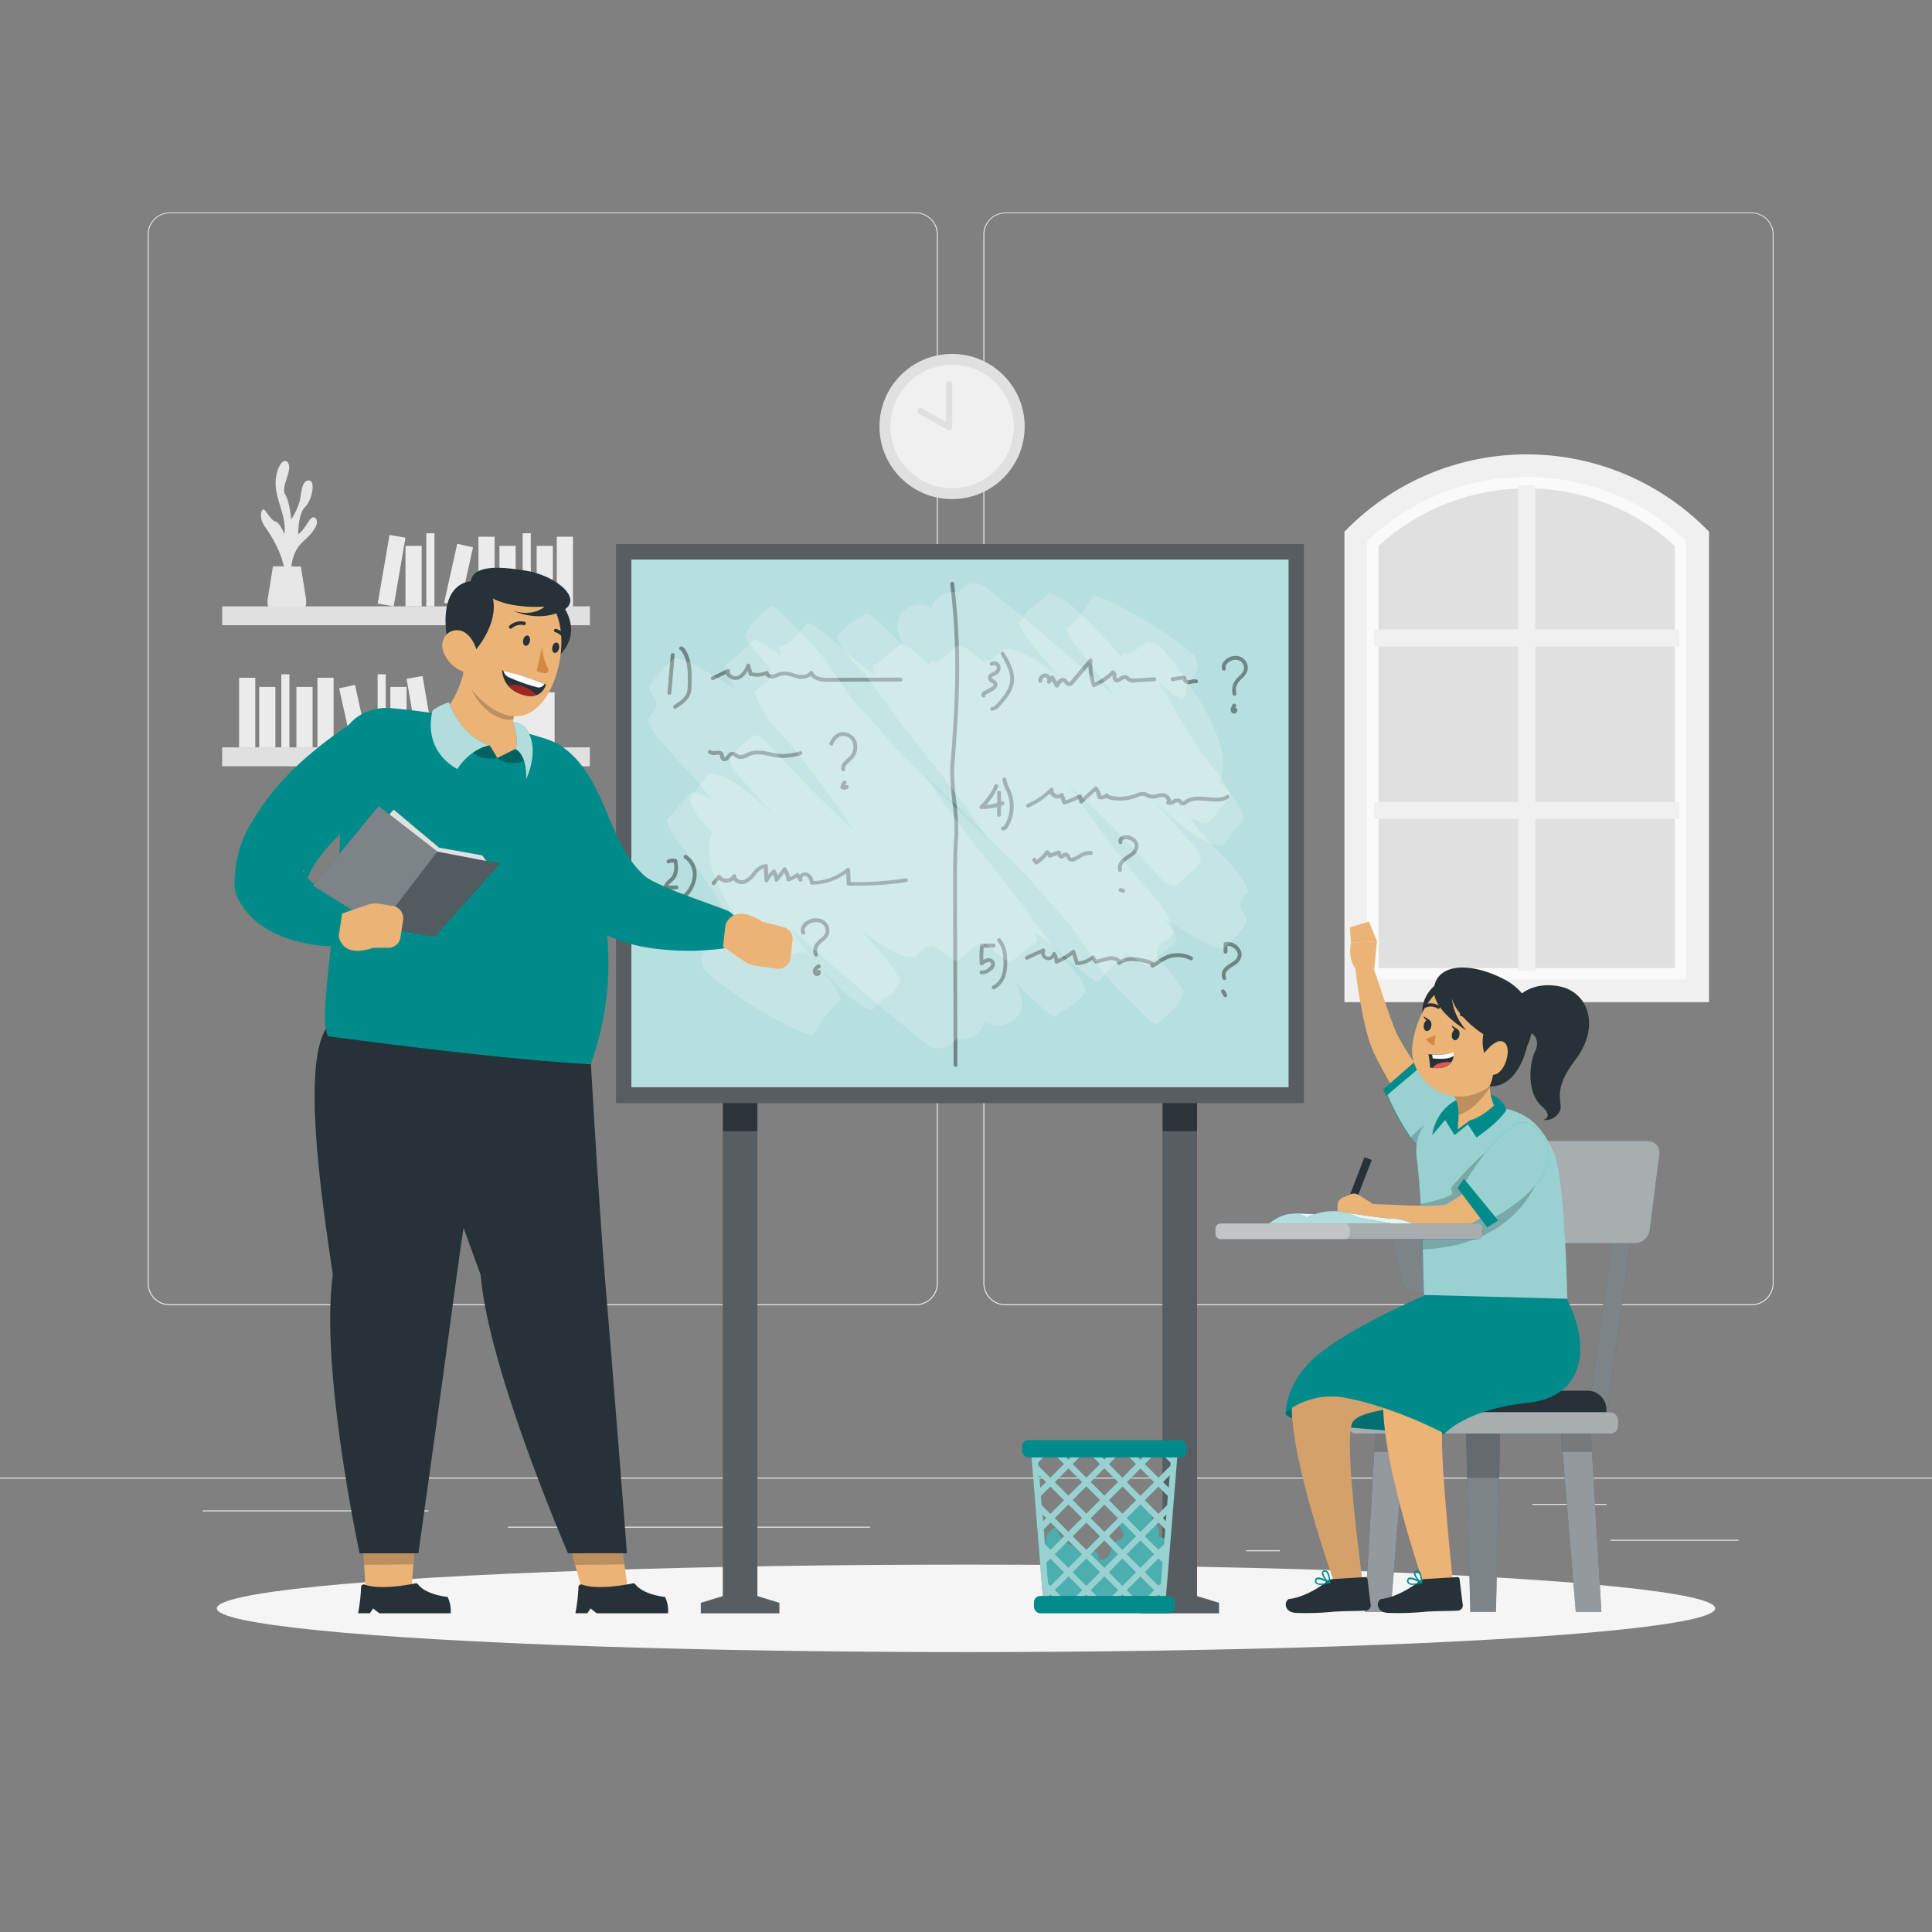 <svg xmlns="http://www.w3.org/2000/svg" viewBox="0 0 500 500"><rect x="0" y="0" width="500" height="500" fill="#808080" stroke="none"/><g id="freepik--background-complete--inject-41"><rect y="382.4" width="500" height="0.25" style="fill:#ebebeb"></rect><rect x="416.78" y="398.49" width="33.12" height="0.25" style="fill:#ebebeb"></rect><rect x="322.53" y="401.21" width="8.69" height="0.25" style="fill:#ebebeb"></rect><rect x="396.59" y="389.21" width="19.19" height="0.25" style="fill:#ebebeb"></rect><rect x="52.46" y="390.89" width="43.19" height="0.25" style="fill:#ebebeb"></rect><rect x="104.56" y="390.89" width="6.33" height="0.25" style="fill:#ebebeb"></rect><rect x="131.47" y="395.11" width="93.68" height="0.25" style="fill:#ebebeb"></rect><path d="M237,337.8H43.91a5.71,5.71,0,0,1-5.7-5.71V60.66A5.71,5.71,0,0,1,43.91,55H237a5.71,5.71,0,0,1,5.71,5.71V332.09A5.71,5.71,0,0,1,237,337.8ZM43.91,55.2a5.46,5.46,0,0,0-5.45,5.46V332.09a5.46,5.46,0,0,0,5.45,5.46H237a5.47,5.47,0,0,0,5.46-5.46V60.66A5.47,5.47,0,0,0,237,55.2Z" style="fill:#ebebeb"></path><path d="M453.31,337.8H260.21a5.72,5.72,0,0,1-5.71-5.71V60.66A5.72,5.72,0,0,1,260.21,55h193.1A5.71,5.71,0,0,1,459,60.66V332.09A5.71,5.71,0,0,1,453.31,337.8ZM260.21,55.2a5.47,5.47,0,0,0-5.46,5.46V332.09a5.47,5.47,0,0,0,5.46,5.46h193.1a5.47,5.47,0,0,0,5.46-5.46V60.66a5.47,5.47,0,0,0-5.46-5.46Z" style="fill:#ebebeb"></path><polygon points="439.36 138.8 407.94 120.52 383.73 120.52 351.78 137.94 351.78 256.42 439.36 256.42 439.36 138.8" style="fill:#e0e0e0"></polygon><path d="M350.88,138.8l.9-.86a62.24,62.24,0,0,1,43.34-17.42h0a62.24,62.24,0,0,1,43.34,17.42l.9.86V256.42H350.88Zm82.61,2.52a56.77,56.77,0,0,0-76.74,0V250.55h76.74Z" style="fill:#fafafa"></path><polygon points="397.32 251.26 392.92 251.26 392.92 211.94 355.63 211.94 355.63 207.53 392.92 207.53 392.92 167.32 355.63 167.32 355.63 162.91 392.92 162.91 392.92 125.63 397.32 125.63 397.32 162.91 434.61 162.91 434.61 167.32 397.32 167.32 397.32 207.53 434.61 207.53 434.61 211.94 397.32 211.94 397.32 251.26" style="fill:#f0f0f0"></polygon><path d="M347.94,137.6l.86-.86a65.6,65.6,0,0,1,92.64,0l.86.86V259.36H347.94Zm88.49,2.45a59.71,59.71,0,0,0-82.62,0V253.49h82.62Z" style="fill:#f0f0f0"></path><path d="M75.41,149.19s-.86-5.64,3.25-9.25,3.75-5.76,2.58-6.05-2.26,3.34-4.07,4.33c0,0-.06-5.15,1.78-7s2.8-6.79,1-6.88-1.93,2.91-2.29,5a17.83,17.83,0,0,1-2.3,5.1s-.38-4.61-1.57-6.51,2-6.23.76-8.13-3.39,1.72-3.21,5.78,2.89,8.41,2.26,12.65c0,0-1.2-3-2.27-3.25s-2.16-2.24-2.88-3-1.63,1.8,0,4.14,5.78,8.64,5.15,13.72Z" style="fill:#e6e6e6"></path><path d="M77.86,146.62l1.35,8.45A4.3,4.3,0,0,1,75,160H73.53a4.29,4.29,0,0,1-4.24-5l1.35-8.45Z" style="fill:#e6e6e6"></path><rect x="57.5" y="156.93" width="95.15" height="4.89" transform="translate(210.16 318.74) rotate(180)" style="fill:#e0e0e0"></rect><rect x="144.08" y="138.9" width="4.19" height="18.02" transform="translate(292.36 295.83) rotate(180)" style="fill:#ebebeb"></rect><rect x="123.81" y="138.9" width="4.19" height="18.02" transform="translate(251.82 295.83) rotate(180)" style="fill:#ebebeb"></rect><rect x="99.24" y="138.68" width="4.19" height="18.02" transform="translate(176.12 310.44) rotate(-170.22)" style="fill:#ebebeb"></rect><rect x="138.89" y="141.28" width="4.19" height="15.65" transform="translate(281.97 298.2) rotate(180)" style="fill:#ebebeb"></rect><rect x="129.25" y="141.28" width="4.19" height="15.65" transform="translate(262.7 298.2) rotate(180)" style="fill:#ebebeb"></rect><rect x="104.93" y="141.28" width="4.19" height="15.65" transform="translate(214.06 298.2) rotate(180)" style="fill:#ebebeb"></rect><rect x="116.56" y="141.01" width="4.19" height="15.65" transform="translate(202.21 319.86) rotate(-167.47)" style="fill:#ebebeb"></rect><rect x="135.26" y="138.01" width="2.1" height="18.92" transform="translate(272.63 294.93) rotate(180)" style="fill:#ebebeb"></rect><rect x="110.33" y="138.01" width="2.1" height="18.92" transform="translate(222.76 294.93) rotate(180)" style="fill:#ebebeb"></rect><rect x="57.5" y="193.42" width="95.15" height="4.89" style="fill:#e0e0e0"></rect><rect x="61.88" y="175.4" width="4.19" height="18.02" style="fill:#ebebeb"></rect><rect x="82.15" y="175.4" width="4.19" height="18.02" style="fill:#ebebeb"></rect><rect x="106.72" y="175.18" width="4.19" height="18.02" transform="translate(-29.7 21.16) rotate(-9.78)" style="fill:#ebebeb"></rect><rect x="67.08" y="177.78" width="4.19" height="15.65" style="fill:#ebebeb"></rect><rect x="76.71" y="177.78" width="4.19" height="15.65" style="fill:#ebebeb"></rect><rect x="101.03" y="177.78" width="4.19" height="15.65" style="fill:#ebebeb"></rect><rect x="89.41" y="177.51" width="4.19" height="15.65" transform="translate(-38.02 24.26) rotate(-12.53)" style="fill:#ebebeb"></rect><rect x="72.8" y="174.51" width="2.1" height="18.92" style="fill:#ebebeb"></rect><rect x="97.73" y="174.51" width="2.1" height="18.92" style="fill:#ebebeb"></rect><rect x="123.1" y="179.16" width="20.43" height="14.1" style="fill:#ebebeb"></rect><circle cx="246.4" cy="110.38" r="18.79" style="fill:#e0e0e0"></circle><circle cx="246.4" cy="110.38" r="15.97" style="fill:#f0f0f0"></circle><polyline points="245.64 99.42 245.64 110.58 238.24 106.4" style="fill:#f0f0f0"></polyline><path d="M245.64,111.38a.78.78,0,0,1-.39-.1l-7.4-4.19a.8.8,0,1,1,.79-1.39l6.21,3.52v-9.8a.79.79,0,0,1,.79-.8.8.8,0,0,1,.8.8v11.16a.78.78,0,0,1-.4.69A.71.71,0,0,1,245.64,111.38Z" style="fill:#e0e0e0"></path></g><g id="freepik--Shadow--inject-41"><ellipse id="freepik--path--inject-41" cx="250" cy="416.24" rx="193.89" ry="11.32" style="fill:#f5f5f5"></ellipse></g><g id="freepik--Blackboard--inject-41"><polygon points="309.8 413.07 309.8 282.22 300.86 282.22 300.86 413.07 295.17 414.82 295.17 417.52 315.48 417.52 315.48 414.82 309.8 413.07" style="fill:#2e353a"></polygon><polygon points="196.01 282.22 187.07 282.22 187.07 413.07 181.38 414.82 181.38 417.52 201.7 417.52 201.7 414.82 196.01 413.07 196.01 282.22" style="fill:#2e353a"></polygon><g style="isolation:isolate;opacity:0.2"><polygon points="309.8 292.79 300.86 292.79 300.86 413.07 295.17 414.82 295.17 417.52 315.48 417.52 315.48 414.82 309.8 413.07 309.8 292.79" style="fill:#fff"></polygon><polygon points="196.01 292.79 187.07 292.79 187.07 413.07 181.38 414.82 181.38 417.52 201.7 417.52 201.7 414.82 196.01 413.07 196.01 292.79" style="fill:#fff"></polygon></g><rect x="176.1" y="124.14" width="144.67" height="177.99" transform="translate(461.57 -35.29) rotate(90)" style="fill:#2e353a"></rect><rect x="176.1" y="124.14" width="144.67" height="177.99" transform="translate(461.57 -35.29) rotate(90)" style="fill:#fff;isolation:isolate;opacity:0.2"></rect><rect x="163.4" y="144.82" width="170.07" height="136.56" style="fill:#008B8B"></rect><rect x="163.4" y="144.82" width="170.07" height="136.56" style="fill:#fff;isolation:isolate;opacity:0.3"></rect><rect x="163.4" y="144.82" width="170.07" height="136.56" style="fill:#fff;isolation:isolate;opacity:0.6"></rect><g style="opacity:0.4"><path d="M247.29,276.06a.5.5,0,0,1-.5-.5l-.13-45c0-4.81,0-9.79.35-14.69a59.7,59.7,0,0,0-.54-8.5,61.37,61.37,0,0,1-.54-8.67c1.38-17.67,2.06-29.68,0-47.55a.5.5,0,1,1,1-.11c2.07,18,1.38,30,0,47.74a60.88,60.88,0,0,0,.54,8.48A61.71,61.71,0,0,1,248,216c-.38,4.86-.37,9.82-.35,14.61l.13,45a.5.5,0,0,1-.5.5Z"></path><path d="M173.25,179.8h-.05a.5.5,0,0,1-.45-.54l.84-9.78a.48.48,0,0,1,.54-.45.5.5,0,0,1,.46.54l-.85,9.77A.5.5,0,0,1,173.25,179.8Z"></path><path d="M174.74,183.41a.51.51,0,0,1-.43-.23.49.49,0,0,1,.16-.69c1.51-1,2.89-1.93,3.32-3.38a7.24,7.24,0,0,0,.19-1.69c.1-3.42.06-6.44-1.54-8.82-.05-.07-.18-.27-.28-.3a.5.5,0,1,1,.28-1,1.61,1.61,0,0,1,.83.7c1.76,2.63,1.82,5.81,1.71,9.41a7.67,7.67,0,0,1-.23,1.94c-.52,1.78-2.07,2.88-3.75,4A.48.48,0,0,1,174.74,183.41Z"></path><path d="M214.16,176.42c-1,0-3.25-.07-4.31-1.48a4.38,4.38,0,0,1-3.85.52l-.88-.24a5.79,5.79,0,0,0-3-.35,6.42,6.42,0,0,0-.8.29,5,5,0,0,1-1.24.4,2.18,2.18,0,0,1-1.64-.41,1.56,1.56,0,0,1-.34-.39,6.7,6.7,0,0,1-4,.11.48.48,0,0,1-.35-.34l-.26-.94a4.7,4.7,0,0,1-2.11,2.18,2.77,2.77,0,0,1-2.77-.42,2,2,0,0,1-.68-1L184.68,176a.51.51,0,0,1-.67-.24.5.5,0,0,1,.24-.67l3.95-1.88a.51.51,0,0,1,.53.06.48.48,0,0,1,.18.49.87.87,0,0,0,.37.87,1.81,1.81,0,0,0,1.74.27,5.13,5.13,0,0,0,2.17-2.86.5.5,0,0,1,.5-.29.5.5,0,0,1,.44.36l.55,1.92a5.84,5.84,0,0,0,3.55-.33.53.53,0,0,1,.46,0,.51.51,0,0,1,.24.39.39.39,0,0,0,.17.3,1.15,1.15,0,0,0,.86.2,4.18,4.18,0,0,0,1-.33,8,8,0,0,1,.94-.34,6.63,6.63,0,0,1,3.5.36l.84.23c1.19.29,2.67.27,3.29-.68a.5.5,0,0,1,.47-.22.48.48,0,0,1,.41.32c.38,1,1.64,1.54,3.9,1.51l18.73-.08h0a.5.5,0,0,1,0,1l-18.73.08Z"></path><path d="M187.49,197a1,1,0,0,1-.65-.23,1.45,1.45,0,0,1-.45-.95,1.17,1.17,0,0,0-.09-.35c-.1-.19-.39-.19-1-.13a2.23,2.23,0,0,1-1.94-.39.5.5,0,0,1,0-.71.48.48,0,0,1,.7,0c.21.2.68.15,1.14.11.66-.07,1.56-.16,2,.62a2.12,2.12,0,0,1,.21.68c0,.13.05.31.1.34a.72.72,0,0,0,.48-.29l.14-.19a2,2,0,0,1,1.15-.91,1.9,1.9,0,0,1,1.46.47,3.71,3.71,0,0,0,.49.28,2.55,2.55,0,0,0,1.9-.41c.24-.11.47-.22.7-.31,1.83-.71,3.74-.31,5.58.07a18.79,18.79,0,0,0,2.92.45,16.52,16.52,0,0,0,4.71-.73.5.5,0,0,1,.61.36.51.51,0,0,1-.37.61,17.28,17.28,0,0,1-5,.76,18.62,18.62,0,0,1-3.08-.47c-1.78-.37-3.47-.72-5-.12l-.64.29a3.35,3.35,0,0,1-2.71.43,4.21,4.21,0,0,1-.66-.38c-.33-.22-.54-.35-.71-.32s-.36.28-.55.52l-.16.22a1.81,1.81,0,0,1-1.12.67Z"></path><path d="M218.27,199.63a.49.49,0,0,1-.47-.34c-.43-1.26.63-2.21,1.49-3l.46-.41a3.52,3.52,0,0,0,.85-3.92,2.74,2.74,0,0,0-1.63-1.38,2.25,2.25,0,0,0-1.81.12,4,4,0,0,0-1.57,2,.49.49,0,0,1-.66.24.5.5,0,0,1-.25-.66,5.09,5.09,0,0,1,2-2.42,3.28,3.28,0,0,1,2.6-.19,3.74,3.74,0,0,1,2.22,1.89,4.53,4.53,0,0,1-1.06,5.08l-.49.44c-.86.77-1.41,1.31-1.21,1.9a.49.49,0,0,1-.31.63A.45.45,0,0,1,218.27,199.63Z"></path><path d="M218.46,204.36a1.57,1.57,0,0,1-.71-.16.52.52,0,0,1-.26-.54,3.5,3.5,0,0,1,.68-1.46.5.5,0,0,1,.78.63,2,2,0,0,0-.31.51.51.51,0,0,0,.16-.09.52.52,0,0,1,.71.08.5.5,0,0,1-.09.7A1.53,1.53,0,0,1,218.46,204.36Z"></path><path d="M174.08,230.19a16.83,16.83,0,0,1-1.89-.11.53.53,0,0,1-.36-.22.52.52,0,0,1-.07-.4,3.92,3.92,0,0,1,1.35-1.86,5.65,5.65,0,0,0,.83-.88,4.85,4.85,0,0,0,.4-3.5,2.15,2.15,0,0,0-1.12.19.5.5,0,1,1-.44-.9,3.19,3.19,0,0,1,2.13-.21.5.5,0,0,1,.37.41c.24,1.6.4,3.27-.52,4.58a6.94,6.94,0,0,1-1,1.05,5.45,5.45,0,0,0-.79.81,14,14,0,0,0,2.05,0,.5.5,0,0,1,.53.47.49.49,0,0,1-.46.53C174.77,230.18,174.42,230.19,174.08,230.19Z"></path><path d="M177.29,232.29a.54.54,0,0,1-.35-.14.51.51,0,0,1,0-.71,7.57,7.57,0,0,0,2.34-4.76,5,5,0,0,0-2.12-4.51.5.5,0,0,1,.53-.85,5.92,5.92,0,0,1,2.59,5.43,8.59,8.59,0,0,1-2.63,5.4A.54.54,0,0,1,177.29,232.29Z"></path><path d="M221.83,229.2c-.75,0-1.49,0-2.23,0a.49.49,0,0,1-.48-.47L219,226a15.1,15.1,0,0,1-8.87,2.94.51.51,0,0,1-.53-.43c0-.35-.26-1.51-1.07-1.79a.83.83,0,0,0-.84.31.35.35,0,0,0-.08.41h0a.5.5,0,0,1-.85.53h0c-.18-.3-.37-.6-.56-.9a7,7,0,0,1-2,1,.46.46,0,0,1-.41,0,.49.49,0,0,1-.23-.35,6.26,6.26,0,0,0-.6-1.88l-1.58,2.18a.5.5,0,0,1-.52.19.5.5,0,0,1-.38-.41,6.36,6.36,0,0,0-.38-1.44,7.58,7.58,0,0,0-1.3,1.75.5.5,0,0,1-.55.25.49.49,0,0,1-.39-.46l-.18-3.23a4.85,4.85,0,0,0-2,1.59l-.2.23a6.31,6.31,0,0,1-2.67,2.19,2.74,2.74,0,0,1-2.46-.38,2.05,2.05,0,0,1-.53-.53,2.9,2.9,0,0,1-1.71.63,2.83,2.83,0,0,1-2.06-.7l-1,1.19a.5.5,0,1,1-.76-.66l1.43-1.63a.48.48,0,0,1,.42-.17.47.47,0,0,1,.38.24,1.87,1.87,0,0,0,3.07-.14.5.5,0,0,1,.95.22.93.93,0,0,0,.42.74,1.85,1.85,0,0,0,1.56.25,5.62,5.62,0,0,0,2.23-1.89l.19-.23a4.82,4.82,0,0,1,3.25-2,.51.51,0,0,1,.52.47l.12,2.28a8.77,8.77,0,0,1,1.17-1.19.5.5,0,0,1,.77.15,7.88,7.88,0,0,1,.51,1.24l1.38-1.9a.48.48,0,0,1,.41-.21.5.5,0,0,1,.41.22,7.06,7.06,0,0,1,1,2.32,5.77,5.77,0,0,0,1.56-.95.49.49,0,0,1,.4-.12.51.51,0,0,1,.35.22c.06.11.13.21.19.31a1.85,1.85,0,0,1,1.93-.6,2.79,2.79,0,0,1,1.65,2.16,14.08,14.08,0,0,0,8.61-3.3.52.52,0,0,1,.52-.08.5.5,0,0,1,.31.43l.17,3.22a80.33,80.33,0,0,0,14.2-1,.5.5,0,0,1,.57.42.49.49,0,0,1-.41.57A82,82,0,0,1,221.83,229.2Z"></path><path d="M185.36,245.41a.5.5,0,0,1-.45-.27l-.8-1.58a.49.49,0,0,1,.22-.67.5.5,0,0,1,.67.21l.6,1.18a11.88,11.88,0,0,0,3.22-2,.5.5,0,0,1,.79.15,13.33,13.33,0,0,0,.73,1.34,1.55,1.55,0,0,1,.95-.09,2.79,2.79,0,0,1,.39.1,1.43,1.43,0,0,0,.53.1,1.61,1.61,0,0,0,.57-.27l.08-.06a7.45,7.45,0,0,1,3.09-1.1,1.78,1.78,0,0,1,1.28.24,2,2,0,0,1,.5.6l.09.15a1.61,1.61,0,0,0,1.25.65,1.57,1.57,0,0,0,1.31-.5.5.5,0,1,1,.76.66,2.61,2.61,0,0,1-2.13.84,2.59,2.59,0,0,1-2-1.1l-.12-.19a1.16,1.16,0,0,0-.22-.3,1,1,0,0,0-.58-.05,6.52,6.52,0,0,0-2.67.94,2.45,2.45,0,0,1-1.07.48,2.28,2.28,0,0,1-.93-.13l-.31-.08a.46.46,0,0,0-.37,0,.49.49,0,0,1-.88.11,12.89,12.89,0,0,1-.84-1.37,12.44,12.44,0,0,1-3.47,2A.47.47,0,0,1,185.36,245.41Z"></path><path d="M211.17,247.55a.52.52,0,0,1-.47-.32,3.41,3.41,0,0,1,.33-3,6.27,6.27,0,0,1,1.29-1.33,3.84,3.84,0,0,0,1.26-1.43,2.16,2.16,0,0,0-1.13-2.54,3.35,3.35,0,0,0-3.15.26,2.39,2.39,0,0,0-1.06,1.3.86.86,0,0,0,.09.67.5.5,0,0,1-.17.68.49.49,0,0,1-.69-.17,1.85,1.85,0,0,1-.2-1.43,3.35,3.35,0,0,1,1.52-1.91,4.33,4.33,0,0,1,4.11-.29,3.15,3.15,0,0,1,1.61,3.8,4.83,4.83,0,0,1-1.54,1.83,5.21,5.21,0,0,0-1.1,1.1,2.39,2.39,0,0,0-.23,2.14.5.5,0,0,1-.29.64A.39.39,0,0,1,211.17,247.55Z"></path><path d="M211.44,252.6a.93.93,0,0,1-.46-.12,1.35,1.35,0,0,1-.46-1.79,2.66,2.66,0,0,1,1.13-1.05.5.5,0,0,1,.69.18.49.49,0,0,1-.19.68,1.85,1.85,0,0,0-.73.64c-.09.18-.06.41,0,.47l0,0a.49.49,0,0,1,.29-.58.51.51,0,0,1,.66.26.92.92,0,0,1-.26,1.05A1.17,1.17,0,0,1,211.44,252.6Z"></path><path d="M254.54,180.5a.51.51,0,0,1-.32-.12.7.7,0,0,1-.25-.63,1.27,1.27,0,0,1,.68-.88l1.58-.82c.55-.29,1-.75.89-1a1.24,1.24,0,0,0-.47-.35,1.66,1.66,0,0,1-.93-1,1.45,1.45,0,0,1,.74-1.5,3.66,3.66,0,0,1,.56-.28,3.29,3.29,0,0,0,.46-.23,1,1,0,0,0,.42-1.17.69.69,0,0,0-.47-.37.53.53,0,0,0-.46.06.49.49,0,0,1-.7-.08.5.5,0,0,1,.08-.7,1.49,1.49,0,0,1,1.32-.25,1.69,1.69,0,0,1,1.15.94,2,2,0,0,1-.79,2.4,4.42,4.42,0,0,1-.61.32,2.14,2.14,0,0,0-.43.21c-.19.12-.32.3-.3.41s.24.23.45.36a1.9,1.9,0,0,1,.87.76c.41.8-.11,1.73-1.32,2.36l-1.58.83a.31.31,0,0,0-.09.07.52.52,0,0,1-.09.49A.5.5,0,0,1,254.54,180.5Z"></path><path d="M256.77,183.94a.51.51,0,0,1-.5-.5.5.5,0,0,1,.5-.5c.47,0,.9-.44,1.3-.89,1.35-1.51,3-3.39,3.33-5.61s-.94-4.63-2.35-7a.48.48,0,0,1,.17-.68.49.49,0,0,1,.68.17c1.52,2.5,2.84,5,2.49,7.63-.34,2.51-2.13,4.52-3.57,6.13a2.91,2.91,0,0,1-2.05,1.23Z"></path><path d="M273.48,177.92a.49.49,0,0,1-.43-.26l-.81-1.44-.44.57s0,0,0,0a.5.5,0,0,1-.78-.62l0,0a.56.56,0,0,0,0-.47.64.64,0,0,0-.47-.41.72.72,0,0,0-.56.22.93.93,0,0,0-.28.7.5.5,0,0,1-.47.53.48.48,0,0,1-.53-.46,1.92,1.92,0,0,1,.59-1.49,1.74,1.74,0,0,1,1.36-.49,1.56,1.56,0,0,1,1.18.81l.08-.11a.49.49,0,0,1,.43-.19.51.51,0,0,1,.4.26l.75,1.35a2.44,2.44,0,0,1,1.22-.91,1.28,1.28,0,0,1,1.09.17,2.42,2.42,0,0,1,.52.55c.1.14.21.29.3.31s.2,0,.56-.42l4.65-5.5a.5.5,0,0,1,.57-.15.52.52,0,0,1,.31.5,15.66,15.66,0,0,0,.66,5.65,15,15,0,0,0,4.3-3,.5.5,0,0,1,.57-.1,1.44,1.44,0,0,1,.67,1.41c0,.25,0,.55.14.63s.36-.09.7-.31a2,2,0,0,1,1.71-.5,1.8,1.8,0,0,1,.73.49,1.64,1.64,0,0,0,.24.21,2,2,0,0,0,1.13.15l5.11-.3a.51.51,0,0,1,.53.47.5.5,0,0,1-.47.53l-5.11.3a2.77,2.77,0,0,1-1.76-.33,3.57,3.57,0,0,1-.37-.31,1.1,1.1,0,0,0-.32-.26c-.2-.06-.55.17-.86.38-.51.34-1.2.8-1.88.27a1.68,1.68,0,0,1-.51-1.36c0-.07,0-.14,0-.21a15.77,15.77,0,0,1-4.64,3,.51.51,0,0,1-.4,0,.51.51,0,0,1-.27-.29,16.46,16.46,0,0,1-.91-5.11L278,176.77c-.22.26-.8,1-1.58.75a1.56,1.56,0,0,1-.86-.69,1.22,1.22,0,0,0-.27-.31.29.29,0,0,0-.27,0,2.21,2.21,0,0,0-1,1.15.53.53,0,0,1-.44.29Z"></path><path d="M307.66,177.08a1.5,1.5,0,0,1-1.54-1,1.18,1.18,0,0,1,0-.2H306l-2.45.39a.5.5,0,0,1-.57-.42.49.49,0,0,1,.41-.57l2.45-.38a1.06,1.06,0,0,1,.95.22,1,1,0,0,1,.26.59.36.36,0,0,1,0,.1c.06.19.47.27.8.21l.39-.08a2.81,2.81,0,0,1,1.42-.07.49.49,0,0,1,.34.62.5.5,0,0,1-.61.34,2,2,0,0,0-.92.08l-.45.1Z"></path><path d="M319.51,180.06a.49.49,0,0,1-.48-.36,4.33,4.33,0,0,1,.58-3.52,8.41,8.41,0,0,1,1.08-1.22,4.08,4.08,0,0,0,1.25-1.75,2.11,2.11,0,0,0-1.39-2.34,2.91,2.91,0,0,0-2.9.79c-.33.34-.59.85-.43,1.21a.5.5,0,0,1-.92.4,2.16,2.16,0,0,1,.64-2.3,3.85,3.85,0,0,1,3.93-1.05,3.12,3.12,0,0,1,2,3.52,4.82,4.82,0,0,1-1.52,2.23,7.15,7.15,0,0,0-.95,1.07,3.28,3.28,0,0,0-.44,2.69.52.52,0,0,1-.35.62Z"></path><path d="M319.35,184.68a.79.79,0,0,1-.29-.06,1.09,1.09,0,0,1-.5-1.37,2.39,2.39,0,0,1,.2-.43,1.47,1.47,0,0,0,.14-.33.5.5,0,1,1,1,.25,2.56,2.56,0,0,1-.19.47l.15,0a.7.7,0,0,1,.27.94A.88.88,0,0,1,319.35,184.68Zm.16-.94h0Z"></path><path d="M254.15,209.37H254a.51.51,0,0,1-.46-.32.53.53,0,0,1,.12-.55,16.31,16.31,0,0,0,3.74-5.3.5.5,0,0,1,.66-.25.49.49,0,0,1,.25.66,17.58,17.58,0,0,1-3.07,4.72,14.78,14.78,0,0,0,4-.9.5.5,0,0,1,.65.29.52.52,0,0,1-.29.65A15.7,15.7,0,0,1,254.15,209.37Z"></path><path d="M258.56,211.38a.5.5,0,0,1-.5-.5v-5.74a.5.5,0,0,1,1,0v5.74A.5.5,0,0,1,258.56,211.38Z"></path><path d="M259.61,214.92h-.11a.52.52,0,0,1-.45-.55.51.51,0,0,1,.55-.45c.06,0,.2-.07.4-.41a9.4,9.4,0,0,0,.66-8.31c-.11-.29-.24-.57-.37-.85a7.48,7.48,0,0,1-.83-2.56.5.5,0,0,1,1-.09,6.68,6.68,0,0,0,.75,2.23c.13.3.27.59.39.89a10.49,10.49,0,0,1-.73,9.21A1.52,1.52,0,0,1,259.61,214.92Z"></path><path d="M266.18,209a.5.5,0,0,1-.2-1,18.07,18.07,0,0,0,5.82-4,.47.47,0,0,1,.6-.09.5.5,0,0,1,.24.57,1.12,1.12,0,0,0,1.76.93.5.5,0,0,1,.47-.17.48.48,0,0,1,.38.32l.57,1.54a25.55,25.55,0,0,0,3.49-1.48.5.5,0,0,1,.72.33l.13.58,3.13-2.87a.51.51,0,0,1,.37-.13.6.6,0,0,1,.36.19,5.63,5.63,0,0,1,1,2.17,1.5,1.5,0,0,0,1.06-.42.5.5,0,0,1,.45-.13.52.52,0,0,1,.37.29c.05.13.27.23.64.31a11.26,11.26,0,0,0,6.27-.46l.23-.09a3.81,3.81,0,0,1,2.34-.36,3.13,3.13,0,0,1,.81.34,3.76,3.76,0,0,0,.54.25,3.26,3.26,0,0,0,1.7-.13,7,7,0,0,1,1.31-.23,2.39,2.39,0,0,1,2.18,1.35,1.46,1.46,0,0,1,.12.64c.14,0,.3-.13.49-.22a1.87,1.87,0,0,1,2-.17,2.16,2.16,0,0,1,.4.4.74.74,0,0,0,.19.2c.07,0,.33-.17.43-.24,1.74-1.3,3.86-1.1,5.92-.91,1.86.17,3.62.34,5-.51a.49.49,0,0,1,.68.17.5.5,0,0,1-.17.69c-1.69,1-3.69.83-5.63.64s-3.8-.35-5.19.68a1.54,1.54,0,0,1-1.35.44,1.39,1.39,0,0,1-.69-.53,1.41,1.41,0,0,0-.19-.21c-.18-.12-.49,0-.95.25a2,2,0,0,1-1.93.21.49.49,0,0,1-.24-.37.5.5,0,0,1,.15-.42c.07-.06.14-.15,0-.35a1.4,1.4,0,0,0-1.21-.74,5.19,5.19,0,0,0-1.12.2,4.11,4.11,0,0,1-2.23.11,4.22,4.22,0,0,1-.71-.31,3.1,3.1,0,0,0-.6-.27,3,3,0,0,0-1.73.33l-.24.09a12.33,12.33,0,0,1-6.83.51,2.36,2.36,0,0,1-1-.4,2.46,2.46,0,0,1-1.89.29.49.49,0,0,1-.37-.4,4.2,4.2,0,0,0-.58-1.62l-3.35,3.07a.51.51,0,0,1-.49.11.53.53,0,0,1-.34-.37l-.17-.8a26.18,26.18,0,0,1-3.53,1.4.49.49,0,0,1-.61-.31l-.51-1.38a2.07,2.07,0,0,1-1.77-.14,2.21,2.21,0,0,1-1-1,19.28,19.28,0,0,1-5.42,3.56A.79.79,0,0,1,266.18,209Z"></path><path d="M268.17,223.72a.54.54,0,0,1-.41-.21l-.48-.69a.5.5,0,0,1,.12-.7.51.51,0,0,1,.7.12l.2.29a9.76,9.76,0,0,0,2.3-2.28.49.49,0,0,1,.66-.13,2.2,2.2,0,0,1,.7.69l1.89-.67a.49.49,0,0,1,.66.39,1.16,1.16,0,0,0,.31.66s0-.09.07-.13a1.29,1.29,0,0,1,.5-.38,1.2,1.2,0,0,1,1.43.67l.12.21c.1.18.19.36.29.41s.23.05.58-.1a12.49,12.49,0,0,0,1.2-.62,5.22,5.22,0,0,1,3.36-1,.51.51,0,0,1,.42.57.51.51,0,0,1-.57.42,4.41,4.41,0,0,0-2.72.87,11.37,11.37,0,0,1-1.3.67,1.7,1.7,0,0,1-1.43.07,1.73,1.73,0,0,1-.71-.83l-.1-.17a.47.47,0,0,0-.24-.24s-.05.07-.09.11a1.33,1.33,0,0,1-.45.37.92.92,0,0,1-.84,0,1.56,1.56,0,0,1-.65-.8l-1.83.64a.48.48,0,0,1-.39,0,.51.51,0,0,1-.26-.3,1,1,0,0,0-.14-.3,10.94,10.94,0,0,1-2.63,2.36A.53.53,0,0,1,268.17,223.72Z"></path><path d="M289.88,225.66a.5.5,0,0,1-.48-.34,3,3,0,0,1,1-3,9.84,9.84,0,0,1,1.31-1,10.69,10.69,0,0,0,.95-.66,2.32,2.32,0,0,0,1-1.89c-.1-.9-1.17-1.5-2.14-1.57a1.49,1.49,0,0,0-.86.14c-.16.1-.26.31-.21.42a.51.51,0,0,1-.28.66.5.5,0,0,1-.65-.28,1.38,1.38,0,0,1,.6-1.64,2.39,2.39,0,0,1,1.47-.3,3.13,3.13,0,0,1,3.06,2.45,3.21,3.21,0,0,1-1.39,2.79c-.33.26-.68.49-1,.72a9,9,0,0,0-1.18.86,2,2,0,0,0-.74,1.93.5.5,0,0,1-.32.64Z"></path><path d="M290.59,231a.44.44,0,0,1-.16,0l-.59-.2a.49.49,0,0,1-.32-.63.51.51,0,0,1,.63-.32l.6.2a.5.5,0,0,1-.16,1Z"></path><path d="M254.3,252.14a2.43,2.43,0,0,1-.38,0,.5.5,0,0,1-.41-.57.51.51,0,0,1,.58-.42,2.31,2.31,0,0,0,1.83-.77c.27-.22.69-.64.61-1s-.51-.45-.85-.39a3.27,3.27,0,0,0-1.31.77.52.52,0,0,1-.51.07.51.51,0,0,1-.3-.42,23.56,23.56,0,0,1,.1-4.75.5.5,0,0,1,.49-.44h3a.5.5,0,0,1,0,1H254.6a22.67,22.67,0,0,0-.1,3.19,2.81,2.81,0,0,1,1-.4,1.7,1.7,0,0,1,2,1.15,2.07,2.07,0,0,1-.94,2A3.59,3.59,0,0,1,254.3,252.14Z"></path><path d="M257.17,256.06a.5.5,0,0,1-.22-.95,4.91,4.91,0,0,0,2.39-3,11.17,11.17,0,0,0,.31-4.15,7.19,7.19,0,0,0-1.43-4.31.48.48,0,0,1,0-.7.49.49,0,0,1,.7,0,8,8,0,0,1,1.7,4.9,12.5,12.5,0,0,1-.35,4.53,6,6,0,0,1-2.91,3.63A.54.54,0,0,1,257.17,256.06Z"></path><path d="M298.26,250.44a.52.52,0,0,1-.29-.09.5.5,0,0,1-.2-.48c0-.14-.28-.36-.8-.5-2.43-.62-5.18-1.18-7.08.25a.51.51,0,0,1-.53,0,.48.48,0,0,1-.27-.44.47.47,0,0,0-.2-.41,2.93,2.93,0,0,0-2.14-.17l-3,.75a.51.51,0,0,1-.53-.21l-.49-.71a7.11,7.11,0,0,1-4,1.36.5.5,0,0,1-.49-.35l-.69-2.33a18.12,18.12,0,0,1-3.95,2.24.51.51,0,0,1-.69-.5,2.62,2.62,0,0,0-.12-1,2.19,2.19,0,0,1-.48.37,2,2,0,0,1-1.59.19,2,2,0,0,1-1.18-1.15,2.12,2.12,0,0,1-.14-.55L266,248.32a.5.5,0,0,1-.42-.91l4.22-1.91a.51.51,0,0,1,.57.12.48.48,0,0,1,.08.57.92.92,0,0,0,0,.78.89.89,0,0,0,1.35.46,1.05,1.05,0,0,0,.51-.65.5.5,0,0,1,.89-.18,3.66,3.66,0,0,1,.65,1.58,16.87,16.87,0,0,0,3.63-2.27.51.51,0,0,1,.46-.09.52.52,0,0,1,.34.34l.79,2.65a6.14,6.14,0,0,0,3.43-1.45.5.5,0,0,1,.39-.11.47.47,0,0,1,.35.21l.6.87,2.69-.66a3.82,3.82,0,0,1,3,.35,1.79,1.79,0,0,1,.37.41c2.17-1.2,4.91-.65,7.34,0a2.35,2.35,0,0,1,1.34.78c.31-.19.61-.4.93-.62a16.48,16.48,0,0,1,1.77-1.1,8,8,0,0,1,7.19.1.5.5,0,0,1,.21.68.5.5,0,0,1-.68.2,7,7,0,0,0-6.27-.08,14.52,14.52,0,0,0-1.65,1,16.42,16.42,0,0,1-1.56,1A.5.5,0,0,1,298.26,250.44Z"></path><path d="M316.84,253.62a.5.5,0,0,1-.43-.25,2.6,2.6,0,0,1,.62-3,7.74,7.74,0,0,1,1.44-1.08c.27-.17.53-.34.78-.52a2.38,2.38,0,0,0,1.1-1.77,1.92,1.92,0,0,0-.16-.6,2.83,2.83,0,0,0-2.53-1.6h0l0,1.51a.51.51,0,0,1-.5.49h0a.49.49,0,0,1-.49-.5l0-2a.51.51,0,0,1,.41-.49A3.82,3.82,0,0,1,321.1,246a2.74,2.74,0,0,1,.25.95,3.28,3.28,0,0,1-1.5,2.63c-.27.2-.56.38-.84.56a7.34,7.34,0,0,0-1.27.94,1.64,1.64,0,0,0-.47,1.82.5.5,0,0,1-.17.68A.48.48,0,0,1,316.84,253.62Z"></path><path d="M317.11,258.06a.51.51,0,0,1-.43-.24l-.59-1a.49.49,0,0,1,.17-.69.5.5,0,0,1,.68.17l.6,1a.51.51,0,0,1-.17.69A.59.59,0,0,1,317.11,258.06Z"></path></g><path d="M321.87,211.77c-1.47,1.84-2.69,3.89-4.32,5.71a3,3,0,0,0-.67,1.19,7,7,0,0,1-3.81-.58c-4.59-2.06-8.78-5.54-12.41-9-.77-.73-1.58-1.43-2.37-2.12,3.59,4,7.17,8,10.8,12a5.78,5.78,0,0,1,1.62,4.19,39.46,39.46,0,0,1-5.52,5.22,3.77,3.77,0,0,0-.92,1,5.4,5.4,0,0,1-3.66-1.87c-7.77-8.45-15.47-16.74-24.05-24.31.68,1,1.38,1.92,2.05,2.91,4.5,6.68,9.33,13.11,14.36,19.41,3.55,4.43,9.68,9.89,10.82,15.77l-.71.86c-.32.38-.65.74-1,1.09a2.33,2.33,0,0,0-.89.35c-1.51,1-2.47,3-1.26,4.65a3.86,3.86,0,0,0,.94.91c1.83,2.3,3.62,4.63,5.33,7a4.25,4.25,0,0,1,.25.39c-1.23,3.51-4.15,6.06-7,8.47a5.23,5.23,0,0,1-2.67-1.59c-3.43-3.72-7.35-7-10.52-10.93-3.4-4.22-6.21-8.88-9.44-13.23l-.16-.2c-3.91-4.35-7.83-8.69-11.62-13.13-3.31-3.34-6.68-6.61-9.91-9.88-5.14-5.22-10.37-10.46-15.8-15.46,1.35,2,2.7,4,4.08,6,6.11,8.7,12.89,16.91,19.43,25.28,3.22,4.13,6.17,8.45,9.3,12.64,2.46,3.3,6.15,6.32,8.09,9.95a6.53,6.53,0,0,1,.76,2.34,4,4,0,0,0-.6.63,17.29,17.29,0,0,1-5.92,4.52,2.78,2.78,0,0,0-1.19,1.13,6.5,6.5,0,0,1-2.47-1.35,95.07,95.07,0,0,1-8.67-8.49,21.23,21.23,0,0,1,2.1,4.67c1.54,5.25-4.31,9.11-8.81,6.78l-.39-.21a6.61,6.61,0,0,1-7.51,4.34c-1.74,2.31-4.78,3.53-7.5,1.45-11.25-8.6-22-18.12-32.6-27.49l-2.88-2.57c1.84,2.86,3.76,5.61,5.94,8.37,2.44,3.09,5.84,6.32,7.13,10.16a4.5,4.5,0,0,0-.37.28,34.52,34.52,0,0,0-6.84,8.78l0,.08c-4.74-1.06-9.69-4.12-13.7-6.43a99.34,99.34,0,0,1-14.57-10.52,3.78,3.78,0,0,0-.26-1.45,5.5,5.5,0,0,0-.38-.77l0-.85a14.18,14.18,0,0,0,.93-2.41,4.31,4.31,0,0,0,1.8-1.58,4.85,4.85,0,0,0,.61-2.5c0-.24-.07-.47-.1-.71a2.72,2.72,0,0,0,.9-1.37,6.18,6.18,0,0,1,2.94,1.44q1.88,1.62,3.81,3.17c-1.64-2.74-3.21-5.53-4.8-8.2-2.78-4.69-5.72-9.25-8.91-13.68-2.43-3.38-5.7-6.32-6.09-10.06,2.26-1.92,3.84-4.34,5.8-6.56.1-.12.19-.25.28-.38a11.27,11.27,0,0,1,5.7,2.1c-.52-.62-1-1.25-1.51-1.9-4.3-5.89-10.37-10.63-14.26-16.76a6.4,6.4,0,0,1-.93-2.29l1.35-1.71a3.28,3.28,0,0,0,.65-3.21l.1-.08-.48-.57,0,0a7.15,7.15,0,0,1-1.36-2.78,31,31,0,0,1,6.61-7.43c3.53.26,6.66,2.55,9.76,4.35,2.13,1.22,4.24,2.47,6.34,3.77a20.24,20.24,0,0,1-2.65-4.36,7,7,0,0,1-.51-1.89,5.5,5.5,0,0,0,.5-.34,50.56,50.56,0,0,0,7.24-6.41,6.36,6.36,0,0,1,1,.43,56.47,56.47,0,0,1,5.95,3.73,8.47,8.47,0,0,1-.47-2.73,3.3,3.3,0,0,0,2.65-.8c1.7-1.46,3.08-3.35,4.78-4.84a5.09,5.09,0,0,1,1.53.68c4.47,3,8.25,7,12.52,10.31,1.07.83,2.15,1.65,3.23,2.47a6.43,6.43,0,0,1-.3-2.64,3,3,0,0,0,1.16-.6c2.05-1.65,4.06-3.35,6.08-5a6.31,6.31,0,0,1,1.46.78,50.14,50.14,0,0,1,5.72,4.78,6.14,6.14,0,0,1,.23-1.05,2.5,2.5,0,0,0,2.46-.21,49.29,49.29,0,0,0,4.73-3.85c2.37.63,4,2.35,5.92,3.79l1,.75a4.72,4.72,0,0,1,.41-.68,2.43,2.43,0,0,0,1.71-.41,22.77,22.77,0,0,0,2.31-2l.32-.29a5.72,5.72,0,0,1,2.44.06c4.37,1.17,8.29,4.19,12.05,6.84-.74-.86-1.48-1.71-2.2-2.59-2.74-3.38-6.76-7-8.16-11.3a2.94,2.94,0,0,0,.48-.6c.53-.85,1.11-1.72,1.74-2.57a22.4,22.4,0,0,0,5.52-4.55,6.16,6.16,0,0,1,.88.31c4.41,1.87,7.71,5.44,11,8.81,2.36,2.39,4.63,4.86,6.84,7.39a4.48,4.48,0,0,1,.5-.94,3.28,3.28,0,0,0,3.16-.67c.95-.78,2-1.5,3-2.23a6.21,6.21,0,0,1,4.61,2.49c4.92,6.4,18.74,23.87,14.13,33.73a29.47,29.47,0,0,1,5.72,7.65A7.48,7.48,0,0,1,321.87,211.77Z" style="fill:#fff;opacity:0.2"></path><path d="M178.41,206.69c1.38-1.73,2.53-3.65,4.06-5.35a3,3,0,0,0,.62-1.11,6.41,6.41,0,0,1,3.58.54c4.3,1.93,8.23,5.2,11.64,8.42.72.68,1.47,1.33,2.22,2-3.37-3.76-6.73-7.52-10.13-11.24a5.41,5.41,0,0,1-1.52-3.92,37,37,0,0,1,5.18-4.91,3.59,3.59,0,0,0,.86-.88,5,5,0,0,1,3.43,1.75c7.29,7.92,14.5,15.7,22.55,22.8-.64-.91-1.3-1.8-1.92-2.73-4.22-6.27-8.75-12.3-13.47-18.2-3.33-4.16-9.07-9.28-10.14-14.79l.67-.81c.29-.35.6-.69.92-1a2.39,2.39,0,0,0,.84-.32c1.41-.93,2.31-2.82,1.18-4.37a3.59,3.59,0,0,0-.89-.85c-1.71-2.16-3.39-4.34-5-6.59-.09-.12-.16-.24-.24-.37,1.16-3.29,3.89-5.68,6.56-7.94a4.86,4.86,0,0,1,2.51,1.49c3.22,3.49,6.89,6.55,9.87,10.25,3.18,4,5.82,8.33,8.85,12.4l.15.2c3.66,4.07,7.34,8.14,10.89,12.3,3.1,3.14,6.27,6.2,9.29,9.27,4.83,4.89,9.73,9.8,14.82,14.49-1.26-1.87-2.53-3.73-3.83-5.58-5.73-8.15-12.09-15.85-18.22-23.7-3-3.87-5.78-7.92-8.71-11.85-2.31-3.1-5.77-5.93-7.59-9.33a6.14,6.14,0,0,1-.71-2.2,3.51,3.51,0,0,0,.56-.59,16.35,16.35,0,0,1,5.55-4.23,2.54,2.54,0,0,0,1.11-1.06,6.07,6.07,0,0,1,2.33,1.26,89.71,89.71,0,0,1,8.12,8,20.29,20.29,0,0,1-2-4.39c-1.44-4.92,4.05-8.54,8.26-6.35.13.06.25.13.37.2a6.2,6.2,0,0,1,7-4.07c1.63-2.17,4.49-3.31,7-1.36,10.55,8.06,20.6,17,30.56,25.77l2.7,2.42c-1.72-2.69-3.53-5.27-5.57-7.86-2.29-2.89-5.47-5.92-6.68-9.52a4,4,0,0,0,.34-.27,31.9,31.9,0,0,0,6.42-8.23l0-.08c4.45,1,9.09,3.87,12.85,6A93.57,93.57,0,0,1,309.46,170a3.72,3.72,0,0,0,.25,1.36,4.79,4.79,0,0,0,.35.72c0,.27,0,.53,0,.8a13,13,0,0,0-.88,2.26,4.11,4.11,0,0,0-1.69,1.48,4.45,4.45,0,0,0-.56,2.34l.09.67a2.5,2.5,0,0,0-.85,1.28,5.74,5.74,0,0,1-2.75-1.34q-1.77-1.53-3.58-3c1.54,2.57,3,5.18,4.5,7.69,2.61,4.4,5.37,8.67,8.36,12.83,2.28,3.17,5.34,5.92,5.71,9.43-2.12,1.8-3.6,4.07-5.44,6.16a2.88,2.88,0,0,0-.26.35,10.58,10.58,0,0,1-5.34-2c.49.58,1,1.17,1.41,1.78,4,5.52,9.72,10,13.37,15.72a5.9,5.9,0,0,1,.87,2.15l-1.26,1.59a3,3,0,0,0-.61,3l-.09.08c.14.18.3.35.44.53l0,0a6.58,6.58,0,0,1,1.27,2.6,29.4,29.4,0,0,1-6.19,7c-3.31-.25-6.25-2.4-9.16-4.08-2-1.15-4-2.32-5.93-3.54a19.41,19.41,0,0,1,2.48,4.09,6.93,6.93,0,0,1,.48,1.78,4.76,4.76,0,0,0-.47.31,46.14,46.14,0,0,0-6.79,6,6.67,6.67,0,0,1-.92-.41,52.15,52.15,0,0,1-5.58-3.5,7.7,7.7,0,0,1,.44,2.56,3.12,3.12,0,0,0-2.48.75c-1.6,1.37-2.9,3.14-4.48,4.54a4.51,4.51,0,0,1-1.44-.64c-4.19-2.84-7.73-6.57-11.74-9.67l-3-2.31a6,6,0,0,1,.29,2.47,2.83,2.83,0,0,0-1.1.57c-1.92,1.54-3.8,3.14-5.7,4.71a5.54,5.54,0,0,1-1.37-.73,47.66,47.66,0,0,1-5.36-4.48,6.32,6.32,0,0,1-.21,1,2.39,2.39,0,0,0-2.31.2,47.51,47.51,0,0,0-4.44,3.61c-2.22-.59-3.75-2.2-5.55-3.55-.3-.24-.61-.47-.92-.7a6.08,6.08,0,0,1-.39.64,2.24,2.24,0,0,0-1.6.38,21.1,21.1,0,0,0-2.17,1.84l-.29.27a5.5,5.5,0,0,1-2.29-.06c-4.11-1.1-7.78-3.93-11.3-6.42.69.81,1.38,1.61,2.05,2.44,2.58,3.16,6.35,6.59,7.66,10.59a2.83,2.83,0,0,0-.45.56c-.5.81-1,1.62-1.63,2.41a21.13,21.13,0,0,0-5.18,4.27,6.69,6.69,0,0,1-.82-.29c-4.14-1.75-7.23-5.1-10.33-8.26-2.21-2.24-4.34-4.56-6.41-6.93a4.39,4.39,0,0,1-.47.88,3,3,0,0,0-3,.63c-.89.73-1.85,1.41-2.8,2.09a5.83,5.83,0,0,1-4.33-2.34c-4.62-6-17.57-22.37-13.25-31.62a27.87,27.87,0,0,1-5.36-7.17A7,7,0,0,1,178.41,206.69Z" style="fill:#fff;opacity:0.2"></path></g><g id="freepik--trash-bin--inject-41"><path d="M299.76,397.52a2.4,2.4,0,0,0-1.93-3.44,5.15,5.15,0,0,0-1.63-5.62,1.18,1.18,0,0,0-.71-.31,1.4,1.4,0,0,0-.76.33l-4.49,3.23a2.61,2.61,0,0,0-.89.89c-.92,1.78,2.39,4.06,1,5.53-.39.42-1,.51-1.51.81-1.07.67-1.2,2.14-1.7,3.3s-2.24,2.06-2.9,1c.49-1.11-1-2.07-2.21-2.21s-2.47-.21-3.13-1.34c-1.72,1.49-5.55-2.69-5.46-4.37a3.32,3.32,0,0,0-2.68,2.75,19.51,19.51,0,0,0-.14,4.19c0,2.73-.93,5.4-.88,8.13,0,2.12.86,4.48,2.8,5.33a7.45,7.45,0,0,0,3,.41l22.13-.14a3.57,3.57,0,0,0,1.56-.26c1-.52,1.21-1.83,1.3-3q.6-7.2,1.19-14.42Z" style="fill:#008B8B"></path><path d="M299.76,397.52a2.4,2.4,0,0,0-1.93-3.44,5.15,5.15,0,0,0-1.63-5.62,1.18,1.18,0,0,0-.71-.31,1.4,1.4,0,0,0-.76.33l-4.49,3.23a2.61,2.61,0,0,0-.89.89c-.92,1.78,2.39,4.06,1,5.53-.39.42-1,.51-1.51.81-1.07.67-1.2,2.14-1.7,3.3s-2.24,2.06-2.9,1c.49-1.11-1-2.07-2.21-2.21s-2.47-.21-3.13-1.34c-1.72,1.49-5.55-2.69-5.46-4.37a3.32,3.32,0,0,0-2.68,2.75,19.51,19.51,0,0,0-.14,4.19c0,2.73-.93,5.4-.88,8.13,0,2.12.86,4.48,2.8,5.33a7.45,7.45,0,0,0,3,.41l22.13-.14a3.57,3.57,0,0,0,1.56-.26c1-.52,1.21-1.83,1.3-3q.6-7.2,1.19-14.42Z" style="fill:#fff;isolation:isolate;opacity:0.3"></path><path d="M301.05,374.14H266.71l.29,3.47.2,2.47.52,6.45.3,3.7.4,4.93.17,2.11.05.63.2,2.49.28,3.4.17,2.11.17,2.15.21,2.48.15,1.88.17,2.12.07.92h31.51l.07-.92.17-2.11.16-1.89.2-2.49.18-2.14.17-2.11.27-3.41.2-2.48.05-.63.17-2.11.4-4.93.3-3.69.52-6.46.2-2.47.28-3.47Zm2.06,2.27h0l-.66-.66h.72Zm-.17,2.11-.06.84-3.07,3.07-3.53-3.53,3.15-3.15h.75Zm-.88,11-2.25,2.25-3.53-3.52,3.53-3.52,2.43,2.44Zm-32.68-2.35h0l2.44-2.44,3.53,3.52-3.53,3.52-2.24-2.25Zm29.29-3.58-3.53,3.52-3.52-3.52,3.52-3.53Zm-5.54-7.82h4l-2,2Zm.87,12.48-3.52,3.52L287,388.23l3.53-3.52Zm-11.71,4.66,3.53-3.51,3.51,3.51-3.51,3.53Zm2.38,4.67-3.52,3.52-3.52-3.52,3.52-3.52Zm5.81-3.52,3.52,3.52-3.52,3.52L287,397.56Zm-4.66-7-3.53-3.52,3.53-3.53,3.51,3.53Zm-1.15,1.14-3.52,3.52-3.52-3.52,3.52-3.52Zm-8.19-1.14L273,383.57l3.51-3.53,3.53,3.53Zm0,2.29,3.53,3.51-3.53,3.53L273,392.89ZM280,402.23l-3.53,3.51L273,402.23l3.51-3.53Zm1.14,1.13,3.52,3.53-3.52,3.52-3.52-3.52Zm1.14-1.13,3.53-3.53,3.51,3.53-3.51,3.51Zm8.19,1.13,3.52,3.53-3.52,3.52L287,406.89Zm4.66,4.67,3.53,3.52-2.29,2.28H293.9l-2.28-2.28Zm-3.52-5.8,3.52-3.53,3.53,3.53-3.53,3.51Zm0-9.34,3.52-3.51,3.53,3.51-3.53,3.53Zm2.38-14-3.52,3.53L287,378.9l3.16-3.15h.74Zm-8.18-1.13-2-2h4Zm-1.15,1.13-3.52,3.53-3.52-3.53,3.15-3.15h.74Zm-6.17-3.15-2,2-2-2Zm-6.31,0,3.16,3.15-3.53,3.53-3.07-3.07-.06-.84,2.76-2.77Zm-3,0-.65.65h0l-.06-.65Zm-.21,6.09,1.72,1.73L269.21,385Zm1,11.82-.14-1.67h0l.9.9-.76.77Zm.17,2.12,1.73-1.74,3.53,3.52-3.53,3.52-1.42-1.42Zm.52,6.52v-.15l.08.08-.07.07Zm.61,7.51-.44-5.41,1-1,3.53,3.53-3.53,3.52-.6-.6Zm.33,4-.07-.8.34-.34,1.15,1.14Zm1.42-2.28,3.51-3.52,3.53,3.52-2.28,2.28h-2.49Zm7,2.28,1.14-1.14,1.15,1.14Zm4.56,0-2.28-2.28,3.53-3.52,3.51,3.52-2.27,2.28Zm4.76,0,1.15-1.14,1.14,1.14Zm10.75,0h-1.42l1.15-1.14.33.34Zm.33-4-.6.6-3.53-3.52,3.53-3.53,1,1Zm.62-7.67v.16l-.08-.07.09-.09Zm.2-2.48-1.42,1.42-3.53-3.52,3.53-3.52,1.74,1.74Zm.49-6-.78-.78.91-.9Zm1-11.84-.26,3.21-1.48-1.47,1.74-1.74Z" style="fill:#008B8B"></path><g style="isolation:isolate;opacity:0.6"><path d="M301.05,374.14H266.71l.29,3.47.2,2.47.52,6.45.3,3.7.4,4.93.17,2.11.05.63.2,2.49.28,3.4.17,2.11.17,2.15.21,2.48.15,1.88.17,2.12.07.92h31.51l.07-.92.17-2.11.16-1.89.2-2.49.18-2.14.17-2.11.27-3.41.2-2.48.05-.63.17-2.11.4-4.93.3-3.69.52-6.46.2-2.47.28-3.47Zm2.06,2.27h0l-.66-.66h.72Zm-.17,2.11-.06.84-3.07,3.07-3.53-3.53,3.15-3.15h.75Zm-.88,11-2.25,2.25-3.53-3.52,3.53-3.52,2.43,2.44Zm-32.68-2.35h0l2.44-2.44,3.53,3.52-3.53,3.52-2.24-2.25Zm29.29-3.58-3.53,3.52-3.52-3.52,3.52-3.53Zm-5.54-7.82h4l-2,2Zm.87,12.48-3.52,3.52L287,388.23l3.53-3.52Zm-11.71,4.66,3.53-3.51,3.51,3.51-3.51,3.53Zm2.38,4.67-3.52,3.52-3.52-3.52,3.52-3.52Zm5.81-3.52,3.52,3.52-3.52,3.52L287,397.56Zm-4.66-7-3.53-3.52,3.53-3.53,3.51,3.53Zm-1.15,1.14-3.52,3.52-3.52-3.52,3.52-3.52Zm-8.19-1.14L273,383.57l3.51-3.53,3.53,3.53Zm0,2.29,3.53,3.51-3.53,3.53L273,392.89ZM280,402.23l-3.53,3.51L273,402.23l3.51-3.53Zm1.14,1.13,3.52,3.53-3.52,3.52-3.52-3.52Zm1.14-1.13,3.53-3.53,3.51,3.53-3.51,3.51Zm8.19,1.13,3.52,3.53-3.52,3.52L287,406.89Zm4.66,4.67,3.53,3.52-2.29,2.28H293.9l-2.28-2.28Zm-3.52-5.8,3.52-3.53,3.53,3.53-3.53,3.51Zm0-9.34,3.52-3.51,3.53,3.51-3.53,3.53Zm2.38-14-3.52,3.53L287,378.9l3.16-3.15h.74Zm-8.18-1.13-2-2h4Zm-1.15,1.13-3.52,3.53-3.52-3.53,3.15-3.15h.74Zm-6.17-3.15-2,2-2-2Zm-6.31,0,3.16,3.15-3.53,3.53-3.07-3.07-.06-.84,2.76-2.77Zm-3,0-.65.65h0l-.06-.65Zm-.21,6.09,1.72,1.73L269.21,385Zm1,11.82-.14-1.67h0l.9.9-.76.77Zm.17,2.12,1.73-1.74,3.53,3.52-3.53,3.52-1.42-1.42Zm.52,6.52v-.15l.08.08-.07.07Zm.61,7.51-.44-5.41,1-1,3.53,3.53-3.53,3.52-.6-.6Zm.33,4-.07-.8.34-.34,1.15,1.14Zm1.42-2.28,3.51-3.52,3.53,3.52-2.28,2.28h-2.49Zm7,2.28,1.14-1.14,1.15,1.14Zm4.56,0-2.28-2.28,3.53-3.52,3.51,3.52-2.27,2.28Zm4.76,0,1.15-1.14,1.14,1.14Zm10.75,0h-1.42l1.15-1.14.33.34Zm.33-4-.6.6-3.53-3.52,3.53-3.53,1,1Zm.62-7.67v.16l-.08-.07.09-.09Zm.2-2.48-1.42,1.42-3.53-3.52,3.53-3.52,1.74,1.74Zm.49-6-.78-.78.91-.9Zm1-11.84-.26,3.21-1.48-1.47,1.74-1.74Z" style="fill:#fff"></path></g><rect x="264.52" y="372.7" width="42.6" height="4.49" rx="1.64" transform="translate(571.63 749.89) rotate(180)" style="fill:#008B8B"></rect><rect x="267.59" y="413.03" width="36.45" height="4.49" rx="1.64" style="fill:#008B8B"></rect></g><g id="freepik--character-2--inject-41"><path d="M388.93,330H371.05a1.11,1.11,0,0,1-1.08-.85l-2.53-10.42H359.5l3.25,12.7a4.35,4.35,0,0,0,4.23,3.29h21.95Z" style="fill:#263238"></path><path d="M388.93,330H371.05a1.11,1.11,0,0,1-1.08-.85l-2.53-10.42H359.5l3.25,12.7a4.35,4.35,0,0,0,4.23,3.29h21.95Z" style="fill:#fff;isolation:isolate;opacity:0.4"></path><rect x="353.93" y="330.67" width="68.94" height="4.77" transform="translate(5.73 672.67) rotate(-82.2)" style="fill:#263238"></rect><rect x="383.48" y="330.67" width="68.94" height="4.77" transform="translate(31.27 701.94) rotate(-82.2)" style="fill:#263238"></rect><g style="isolation:isolate;opacity:0.3"><rect x="353.93" y="330.67" width="68.94" height="4.77" transform="translate(5.73 672.67) rotate(-82.2)" style="fill:#fff"></rect></g><g style="isolation:isolate;opacity:0.4"><rect x="383.48" y="330.67" width="68.94" height="4.77" transform="translate(31.27 701.94) rotate(-82.2)" style="fill:#fff"></rect></g><polygon points="387.15 417.16 380.51 417.16 379.69 382.04 379.35 367.2 388.31 367.2 387.96 382.04 387.15 417.16" style="fill:#263238"></polygon><polygon points="387.15 417.16 380.51 417.16 379.69 382.04 379.35 367.2 388.31 367.2 387.96 382.04 387.15 417.16" style="fill:#fff;isolation:isolate;opacity:0.4"></polygon><polygon points="379.35 367.2 379.69 382.45 387.97 382.45 388.31 367.2 379.35 367.2" style="isolation:isolate;opacity:0.2"></polygon><polygon points="353.22 417.16 356.11 368.25 363.9 368.25 359.86 417.16 353.22 417.16" style="fill:#263238"></polygon><polygon points="359.86 417.16 353.23 417.16 355.68 375.49 356.11 368.15 363.89 368.15 363.29 375.49 359.86 417.16" style="fill:#fff;isolation:isolate;opacity:0.5"></polygon><polygon points="363.89 368.15 363.3 375.78 355.68 375.78 356.11 368.15 363.89 368.15" style="isolation:isolate;opacity:0.2"></polygon><polygon points="407.81 417.16 403.76 368.25 411.55 368.25 414.44 417.16 407.81 417.16" style="fill:#263238"></polygon><polygon points="407.8 417.16 404.37 375.49 403.77 368.15 411.56 368.15 411.98 375.49 414.44 417.16 407.8 417.16" style="fill:#fff;isolation:isolate;opacity:0.5"></polygon><polygon points="403.77 368.15 404.37 375.78 411.98 375.78 411.56 368.15 403.77 368.15" style="isolation:isolate;opacity:0.2"></polygon><path d="M351.94,359.89h63.78a0,0,0,0,1,0,0v6.24a4.9,4.9,0,0,1-4.9,4.9h-54a4.9,4.9,0,0,1-4.9-4.9v-6.24a0,0,0,0,1,0,0Z" transform="translate(767.66 730.93) rotate(180)" style="fill:#263238"></path><rect x="348.88" y="365.46" width="69.9" height="5.57" rx="1.97" transform="translate(767.66 736.5) rotate(180)" style="fill:#263238"></rect><rect x="348.88" y="365.46" width="69.9" height="5.57" rx="1.97" transform="translate(767.66 736.5) rotate(180)" style="fill:#fff;isolation:isolate;opacity:0.6"></rect><path d="M387.49,321.73h35.63a3.87,3.87,0,0,0,3.83-3.37l2.52-19.73a3,3,0,0,0-3-3.36H390.89a3.86,3.86,0,0,0-3.83,3.36l-2.52,19.74A3,3,0,0,0,387.49,321.73Z" style="fill:#263238"></path><path d="M387.49,321.73h35.63a3.87,3.87,0,0,0,3.83-3.37l2.52-19.73a3,3,0,0,0-3-3.36H390.89a3.86,3.86,0,0,0-3.83,3.36l-2.52,19.74A3,3,0,0,0,387.49,321.73Z" style="fill:#fff;isolation:isolate;opacity:0.6"></path><g id="freepik--group--inject-41"><path d="M364.91,288.21a109.1,109.1,0,0,1-9.41-15.86c-1.85-4.2-2.65-8.84-3.48-13.12-.62-3.41-1.08-6.83-1.43-10.29a2,2,0,0,1,4-.87c2.3,6.27,4.2,12.84,6.68,19a64.81,64.81,0,0,0,4.88,8.13c1.86,2.79,3.75,5.63,5.58,8.44a4.09,4.09,0,0,1-6.78,4.58Z" style="fill:#e9b376"></path><path d="M332.75,365.46c-1.9,3.92,41.1,5.57,41.1,5.57s-2.92-12.16-15.88-14S336,358.86,332.75,365.46Z" style="fill:#008B8B"></path><path d="M332.75,365.46c-1.9,3.92,41.1,5.57,41.1,5.57s-2.92-12.16-15.88-14S336,358.86,332.75,365.46Z" style="isolation:isolate;opacity:0.2"></path><path d="M346.15,412l6.74-.72S347.38,372,350.09,368c2.3-3.29,13.19-4,28.54-4.75,2.86-.14,5.88-.28,9-.45,20-1-21.82-21.35-21.82-21.35s-23.07,6.65-30.06,15.87C329.35,365.83,346.15,412,346.15,412Z" style="fill:#ebb376"></path><path d="M346.15,412l6.74-.72S347.38,372,350.09,368c2.3-3.29,13.19-4,28.54-4.75,2.86-.14,5.88-.28,9-.45,20-1-21.82-21.35-21.82-21.35s-23.07,6.65-30.06,15.87C329.35,365.83,346.15,412,346.15,412Z" style="isolation:isolate;opacity:0.1"></path><path d="M344.73,408.68l8.57-.53a.54.54,0,0,1,.6.48h0l.84,6.77a1.34,1.34,0,0,1-1.25,1.43c-3,.14-4.43.06-8.21.26a70.71,70.71,0,0,1-10.08.32c-3.19-.31-2.8-3.46-1.42-3.61,3.27-.37,7.61-2.78,9.66-4.6A2.19,2.19,0,0,1,344.73,408.68Z" style="fill:#263238"></path><path d="M340.64,409.87a.94.94,0,0,1-.28-1,.66.66,0,0,1,.38-.53c.91-.42,3.17.92,3.43,1.07a.23.23,0,0,1,.08.18.16.16,0,0,1-.13.14,9.41,9.41,0,0,1-2,.41A2.07,2.07,0,0,1,340.64,409.87Zm.25-1.16a.32.32,0,0,0-.19.27.65.65,0,0,0,.17.62c.38.33,1.39.31,2.74,0-.92-.51-2.23-1.07-2.72-.85Z" style="fill:#008B8B"></path><path d="M344,409.77c-.79-.4-2-1.93-1.9-2.77a.68.68,0,0,1,.61-.58,1,1,0,0,1,.78.2c.81.7.77,2.93.77,3a.19.19,0,0,1-.08.15h-.08A.11.11,0,0,1,344,409.77Zm-1.23-3c-.25,0-.31.17-.32.27a3.79,3.79,0,0,0,1.45,2.24,4,4,0,0,0-.65-2.39.51.51,0,0,0-.39-.14Z" style="fill:#008B8B"></path><path d="M358.56,358.11c1.47-5.52,11.36-14.06,19.52-15.37l11.78,20.16c-12.35.5-16.15,4.11-16.43,5.25-1.33,5.48,2.86,43.85,2.86,43.85h-7.15S354.94,371.73,358.56,358.11Z" style="fill:#ebb376"></path><path d="M372.13,333.79s-21.67,8.86-31.45,17.16c-8,6.81-7.93,14.51-7.93,14.51a19.41,19.41,0,0,1,16.13-3.58c12.67,2.55,25,9.15,25,9.15s5.34-6.25,21.58-8,16.32-17.31,8.21-30Z" style="fill:#008B8B"></path><path d="M368.55,408.68l8.58-.53a.54.54,0,0,1,.6.48h0l.84,6.77a1.34,1.34,0,0,1-1.25,1.43c-3,.14-4.43.06-8.21.26a70.71,70.71,0,0,1-10.08.32c-3.2-.31-2.8-3.46-1.42-3.61,3.27-.37,7.61-2.78,9.66-4.6A2.18,2.18,0,0,1,368.55,408.68Z" style="fill:#263238"></path><path d="M364.47,409.87a1,1,0,0,1-.29-1,.7.7,0,0,1,.38-.53c.92-.42,3.18.92,3.43,1.07a.18.18,0,0,1,.08.18.14.14,0,0,1-.12.14,9.37,9.37,0,0,1-2,.41A2.06,2.06,0,0,1,364.47,409.87Zm.25-1.16a.32.32,0,0,0-.19.27.65.65,0,0,0,.17.62c.38.33,1.39.31,2.74,0-.93-.51-2.24-1.07-2.72-.85Z" style="fill:#008B8B"></path><path d="M367.81,409.77c-.79-.4-2-1.93-1.91-2.77a.69.69,0,0,1,.62-.58.93.93,0,0,1,.77.2c.82.7.78,2.93.78,3a.2.2,0,0,1-.09.15h-.07A.12.12,0,0,1,367.81,409.77Zm-1.23-3c-.25,0-.31.17-.32.27a3.7,3.7,0,0,0,1.45,2.24,4,4,0,0,0-.65-2.39.52.52,0,0,0-.39-.14Z" style="fill:#008B8B"></path><path d="M358.66,282.42l8.51-6.55.15.12.2.14s0,0,0,0h0a0,0,0,0,0,0,0c.25.19.61.48,1.05.85l.43.34a1.09,1.09,0,0,0,.11.1l.45.39.6.53c1.11,1,7,5.94,7.95,7.15.16.22.32.43.46.65a7.82,7.82,0,0,1,.76,1.32.86.86,0,0,1,.07.21.38.38,0,0,1,.05.15,2.63,2.63,0,0,1,.08.3,1.57,1.57,0,0,1,0,.23l0,.19c0,.12,0,.25,0,.39s0,.28,0,.44,0,.29,0,.44a.57.57,0,0,1,0,.13h0c0,.11,0,.22,0,.34s0,.32,0,.49l-.06.51a4.67,4.67,0,0,1-.08.52c-.78,4.88-8.3,7.5-10.5,6.3-4.38-2.41-8.64-11.75-9.93-14.77C358.79,282.77,358.66,282.42,358.66,282.42Z" style="fill:#008B8B"></path><path d="M379.69,289.4c0,.14,0,.29,0,.44a.48.48,0,0,1,0,.12h0c0,.12,0,.24,0,.35s0,.33,0,.49,0,.34-.06.51-.05.35-.07.52c-.65,4-5.92,6.53-9,6.59a3.19,3.19,0,0,1-1.53-.29,13,13,0,0,1-3.84-3.69c-.17-.22-.33-.44-.49-.67a61.89,61.89,0,0,1-5.61-10.4c-.26-.61-.4-1-.4-1l8.53-6.54.15.11.18.14,0,0h0c.25.18.61.47,1.05.84l.43.34.1.1c.15.12.3.24.46.39l.59.53c1.12,1,7,5.94,8,7.14.15.23.31.43.45.66a7.36,7.36,0,0,1,.77,1.32,1.8,1.8,0,0,1,.08.21.37.37,0,0,1,0,.15,2.17,2.17,0,0,1,.08.3c0,.07,0,.15.05.23a1.15,1.15,0,0,1,0,.19c0,.13,0,.25.05.39S379.68,289.24,379.69,289.4Z" style="fill:#fff;opacity:0.6"></path><polygon points="357.93 281.94 366.51 274.48 367.74 275.35 368.17 275.65 367.56 276.16 367.49 276.22 359.05 283.37 358.82 283.57 357.93 281.94" style="fill:#008B8B"></polygon><path d="M370.52,298.43a3.19,3.19,0,0,1-1.53-.29,13,13,0,0,1-3.84-3.69,14,14,0,0,1,4.82-4C372.14,293.08,371.35,295.83,370.52,298.43Z" style="isolation:isolate;opacity:0.2"></path><path d="M405.58,336.15s-.55-31.56-3.54-38-7.84-15.32-28.78-10.2c0,0-7.94,2.24-6.58,12s1.8,35.19,1.8,35.19Z" style="fill:#008B8B"></path><path d="M366.67,299.94c.4,2.88.72,7.11,1,11.64.06,1.05.11,2.12.17,3.2.12,2.49.22,5,.31,7.36,0,.42,0,.83.05,1.23.21,6.59.31,11.76.31,11.76l37.1,1s-.55-31.58-3.55-38-7.83-15.33-28.77-10.2C373.26,287.92,365.32,290.15,366.67,299.94Z" style="fill:#fff;opacity:0.6"></path><path d="M376.44,293.78,374,289.85l-3.33,3.93s.94-10.43,13.06-10.67a6,6,0,0,1,6.15,4.11c-2.13,3.43-7.76,7.16-7.76,7.16L379.89,291Z" style="fill:#008B8B"></path><rect x="342.93" y="306.43" width="16.37" height="2.01" transform="translate(-62.1 524.36) rotate(-68.9)" style="fill:#263238"></rect><path d="M385.88,274.28a36.42,36.42,0,0,0-.3,7.15,12.92,12.92,0,0,0,1.07,4.66s-3.23,3.13-6.16,3.8l-3.23,2.4.21-3.27a3.65,3.65,0,0,0,0-.46c.08-1.27,0-5.24-3.61-6.73C369,279.76,385.88,274.28,385.88,274.28Z" style="fill:#ebb376"></path><path d="M385.88,274.28a36.42,36.42,0,0,0-.3,7.15c-2.05,3.06-4.68,6-8.07,7.13.08-1.27,0-5.24-3.61-6.73C369,279.76,385.88,274.28,385.88,274.28Z" style="isolation:isolate;opacity:0.2"></path><path d="M347.62,309.88l1.85-.78a2.32,2.32,0,0,1,2.14.16l3,1.85a4.36,4.36,0,0,1,2.06,3.44l.06.87c-3,1.51-7.33.94-7.33.94l-1.25,0a1.94,1.94,0,0,1-2-1.95l0-2.49A2.24,2.24,0,0,1,347.62,309.88Z" style="fill:#ebb376"></path><path d="M367.64,311.58c.06,1.05.11,2.12.17,3.2.12,2.49.22,5,.31,7.36,0,.42,0,.83.05,1.23,26.63-1.22,30.8-20.9,30.8-20.9s-6.91-7.21-10.79-6.43-12.67,11.4-12.67,11.4l.36,1.47C374.86,310,369.93,311.12,367.64,311.58Z" style="isolation:isolate;opacity:0.2"></path><path d="M395.55,304.61a54.65,54.65,0,0,1-18.49,13.95,11.4,11.4,0,0,1-4.14.49A69.89,69.89,0,0,1,359,317c-1.78-.45-3.54-.9-5.31-1.46a2,2,0,0,1,.72-4c2.66.13,8,.36,10.65.46,3.22,0,6.47.29,9.6-.36l-.74.26a43.64,43.64,0,0,0,4.14-2.59,83,83,0,0,0,11.43-10.17c3.72-3.71,9.38,1.44,6,5.5Z" style="fill:#e9b376"></path><path d="M396.94,291.39c-6-5.51-18.08,15-18.08,15l7.33,9S409.87,303.32,396.94,291.39Z" style="fill:#008B8B"></path><path d="M396.94,291.39c-6-5.51-18.08,15-18.08,15l7.33,9S409.87,303.32,396.94,291.39Z" style="fill:#fff;opacity:0.6"></path><polygon points="387.72 315.85 378.86 305.07 377.22 307.46 384.88 317.63 387.72 315.85" style="fill:#008B8B"></polygon><path d="M392.56,258.27s3.52-4.45,11-3,10.73,10.34,4.11,19.06-2.61,11.05-4.17,13.54a4,4,0,0,1-4.11,1.94s2.93-.62-.53-3.67-3.34-10.4-1.6-14-1.22-6-3.84-4.79Z" style="fill:#263238"></path><path d="M372.13,254.4s-5,3.19-3.88,9.08,10.38-4.67,10.38-4.67Z" style="fill:#263238"></path><path d="M392.77,269c-3.3,7.27-4.81,11.7-10.47,13.93-8.51,3.37-17.59-3.9-16.81-12.09.67-7.38,6-18,15.28-17.91S396.06,261.75,392.77,269Z" style="fill:#ebb376"></path><path d="M377.86,262.71a.55.55,0,0,1,0-.25.43.43,0,0,1,.52-.29,4.07,4.07,0,0,1,2.82,2.5.41.41,0,0,1-.27.52h0a.43.43,0,0,1-.52-.27h0a3.24,3.24,0,0,0-2.29-1.95A.47.47,0,0,1,377.86,262.71Z" style="fill:#263238"></path><path d="M368.67,260.67a.39.39,0,0,1-.18-.18.41.41,0,0,1,.24-.53,4.05,4.05,0,0,1,3.76.36.4.4,0,0,1,.08.57h0a.41.41,0,0,1-.57.09h0a3.25,3.25,0,0,0-3-.22A.47.47,0,0,1,368.67,260.67Z" style="fill:#263238"></path><path d="M371.51,267.9l-2.41,1s.27.95,2.09,1.7Z" style="fill:#d58745"></path><path d="M369.67,272.83a24.12,24.12,0,0,1,.45,3.49l.61.06c2.8.27,4.18-.53,4.87-1.49a3.72,3.72,0,0,0,.6-1.61,3.54,3.54,0,0,0,0-1c-1.56.74-4.19.69-5.59.61C370,272.88,369.67,272.83,369.67,272.83Z" style="fill:#263238"></path><path d="M370.62,272.91l.16,1c2.63.25,4.52.07,5.42-.65a3.54,3.54,0,0,0,0-1C374.65,273,372,273,370.62,272.91Z" style="fill:#fff"></path><path d="M370.73,276.38c2.8.27,4.18-.53,4.87-1.49a8.92,8.92,0,0,0-3.16.31A3.44,3.44,0,0,0,370.73,276.38Z" style="fill:#de5753"></path><path d="M384.79,274.26a10.57,10.57,0,0,1-.9-6.59s-6.72-4.29-8.16-9.26a15.11,15.11,0,0,0,3.78,8.26s-9.65-5.58-8.31-11.54,9.75-6,18-1.73,8.5,12.36,6,17.36c0,0-2.08,10.69-9.7,10.38C385.49,281.14,388,276.12,384.79,274.26Z" style="fill:#263238"></path><path d="M384.71,271.85s3-3.8,4.84-1.86-.49,9-3.77,8.09S382.62,273.76,384.71,271.85Z" style="fill:#ebb376"></path><path d="M375.77,267.56c-.17.79.12,1.53.65,1.64s1.1-.44,1.27-1.24-.13-1.53-.66-1.64S375.93,266.76,375.77,267.56Z" style="fill:#263238"></path><path d="M377.24,266.41l-1.58-1.05S376.21,267,377.24,266.41Z" style="fill:#263238"></path><path d="M368.49,265.18c-.16.8.13,1.53.66,1.64s1.1-.44,1.26-1.23-.12-1.53-.65-1.65S368.66,264.39,368.49,265.18Z" style="fill:#263238"></path><path d="M370,264l-1.59-1S368.94,264.62,370,264Z" style="fill:#263238"></path></g><path d="M355.61,251.23l.75-7.66-6.72.42s-1.28,5.28,2.4,7.84Z" style="fill:#ebb376"></path><polygon points="354.27 238.5 349.34 240.02 349.64 243.99 356.36 243.57 354.27 238.5" style="fill:#ebb376"></polygon><path d="M334.58,314.06c2.35-.08,8.21.35,8.21.35l2.72-1s13.71,2.14,15.26,2,5.74,1.54,5.74,1.54l-30.26,1.32Z" style="fill:#008B8B"></path><path d="M334.58,314.06c2.35-.08,8.21.35,8.21.35l2.72-1s13.71,2.14,15.26,2,5.74,1.54,5.74,1.54l-30.26,1.32Z" style="fill:#fff;opacity:0.9"></path><path d="M328,317s5.28-5,10.19-1.91c0,0,6.56-3.75,13.29,0l8.95,1.59Z" style="fill:#008B8B"></path><path d="M328,317s5.28-5,10.19-1.91c0,0,6.56-3.75,13.29,0l8.95,1.59Z" style="fill:#fff;opacity:0.7"></path><rect x="314.58" y="316.66" width="69.07" height="4.07" rx="1.4" transform="translate(698.23 637.39) rotate(180)" style="fill:#263238"></rect><path d="M314.58,318v1.34a1.37,1.37,0,0,0,1.37,1.37h66.34a1.36,1.36,0,0,0,1.36-1.37V318a1.36,1.36,0,0,0-1.36-1.36H316A1.36,1.36,0,0,0,314.58,318Z" style="fill:#fff;isolation:isolate;opacity:0.6"></path><path d="M314.58,318v1.34a1.37,1.37,0,0,0,1.37,1.37h32a1.36,1.36,0,0,0,1.36-1.37V318a1.36,1.36,0,0,0-1.36-1.36H316A1.36,1.36,0,0,0,314.58,318Z" style="fill:#fff;isolation:isolate;opacity:0.3"></path></g><g id="freepik--character-1--inject-41"><polygon points="160.26 395.42 146.23 395.56 150.9 412.37 162.63 412.28 160.26 395.42" style="fill:#ebb376"></polygon><polygon points="160.26 395.43 146.23 395.56 148.84 404.98 161.59 404.87 160.26 395.43" style="opacity:0.2"></polygon><path d="M124.39,329.94c-7.92-21.58-19.6-53.87-15.58-63.79l43.52-1s2.65,47.25,4.36,67.17c1.77,20.7,5.56,69.65,5.56,69.65L147,402S126.4,354.57,124.39,329.94Z" style="fill:#263238"></path><path d="M148.91,417.51H152l.82-1.24,1.61,1.25h18.46a8.21,8.21,0,0,0-.78-4.23s-5.53-.5-7.65-3.25a.67.67,0,0,0-.68-.27c-1.84.38-9.14,1.76-13.16.32a.67.67,0,0,0-.91.6A45.09,45.09,0,0,1,148.91,417.51Z" style="fill:#263238"></path><polygon points="107.73 395.4 93.67 395.54 94.67 412.37 106.42 412.28 107.73 395.4" style="fill:#ebb376"></polygon><polygon points="107.72 395.41 93.66 395.54 94.22 404.97 106.99 404.86 107.72 395.41" style="opacity:0.2"></polygon><path d="M86.13,329.85c-3.21-21.61-7.86-53.93-1.67-63.87l43.73-1s-7.64,47.31-10.28,67.25C115.17,353,108.28,402,108.28,402l-15.21,0S82.77,354.51,86.13,329.85Z" style="fill:#263238"></path><path d="M144.76,192.75c11.87,7.66,12.06,24,21.12,33,1.64,1.91,4.06,2.73,6.9,4.07,4.56,1.95,9.79,3.68,14.8,5.58a5.21,5.21,0,0,1-.94,10.13,68.06,68.06,0,0,1-18-.14c-4.56-.65-10.47-2.11-14.57-5.3a45.48,45.48,0,0,1-11-12.4c-3-4.8-5.39-10.49-7.78-15a20,20,0,0,0-1.3-2.12c-.34-.46-.49-.58-.32-.52-11.17-7.78-.72-24.18,11.06-17.3Z" style="fill:#008B8B"></path><path d="M187.11,245l.68-5.89c2.86-5.53,9.33-.63,9.33-.63L203,240a3.15,3.15,0,0,1,2.09,3.49l-.45,4.12a3.28,3.28,0,0,1-3.33,3.12l-5.51-.76a6.52,6.52,0,0,1-3-1.08Z" style="fill:#ebb376"></path><path d="M140.79,191.06a192.69,192.69,0,0,0-39.63-7.8c-8.12-.63-14.34,5.53-13.64,13.31,2.87,31.59-6,64.42-2.63,71.61,0,0,43.94,6,68,7.25,10.34-29.14.3-49.81-2.95-75.22C149.37,195.81,145.13,192.44,140.79,191.06Z" style="fill:#008B8B"></path><path d="M135.09,191.46a6.75,6.75,0,0,0-2.29-4.59,8.71,8.71,0,0,1,2-5.12l-14.24-10.49c-1.09,6.65-3.84,11.91-7.39,14.42,2.72,3.16,7.73,8.86,15.13,10.38S135.19,194.39,135.09,191.46Z" style="fill:#ebb376"></path><path d="M134.38,182.31l-13.85-11.05c0,10.48,8.5,16.07,12.32,14.85A8.78,8.78,0,0,1,134.38,182.31Z" style="opacity:0.2"></path><path d="M128.71,196.15l-2-3.29L121.84,194S123.4,197.08,128.71,196.15Z" style="fill:#008B8B"></path><path d="M128.71,196.15l-2-3.29L121.84,194S123.4,197.08,128.71,196.15Z" style="opacity:0.3"></path><path d="M116.17,181.74s2.93,8.87,10.58,11.12c-5.45,1.12-8.37,6.16-8.37,6.16s-9-4.11-6.44-15.16A14.77,14.77,0,0,1,116.17,181.74Z" style="fill:#008B8B"></path><path d="M128.71,196.15l4.72-2.33,3.81,2.37S132.38,199.21,128.71,196.15Z" style="fill:#008B8B"></path><path d="M128.71,196.15l4.72-2.33,3.81,2.37S132.38,199.21,128.71,196.15Z" style="opacity:0.3"></path><path d="M132.8,186.87s1.56,4.32.63,6.95c3.22,1.93,2.72,7.83,2.72,7.83s3.9-7.68-.1-13.27A5.49,5.49,0,0,0,132.8,186.87Z" style="fill:#008B8B"></path><path d="M116.17,181.74s2.93,8.87,10.58,11.12c-5.45,1.12-8.37,6.16-8.37,6.16s-9-4.11-6.44-15.16A14.77,14.77,0,0,1,116.17,181.74Z" style="fill:#fff;opacity:0.7"></path><path d="M132.8,186.87s1.56,4.32.63,6.95c3.22,1.93,2.72,7.83,2.72,7.83s3.9-7.68-.1-13.27A5.49,5.49,0,0,0,132.8,186.87Z" style="fill:#fff;opacity:0.7"></path><path d="M92.67,417.51h3.06l.83-1.24,1.61,1.25h18.46a8.29,8.29,0,0,0-.79-4.23s-5.52-.5-7.64-3.25a.68.68,0,0,0-.68-.27c-1.84.38-9.15,1.76-13.17.32a.66.66,0,0,0-.9.6A44.44,44.44,0,0,1,92.67,417.51Z" style="fill:#263238"></path><path d="M143.37,154s9.26,8.2,1,16.06S136.33,151.19,143.37,154Z" style="fill:#263238"></path><path d="M120.07,160.34c-1.1,8.54-1.65,14.37,2.83,19.15,8.9,9.5,16,6.39,19.77-1.51,3.41-7.11,4.64-19.87-3.47-25.23S121.18,151.81,120.07,160.34Z" style="fill:#ebb376"></path><path d="M135.4,165.61c-.16.74.1,1.42.58,1.52s1-.42,1.16-1.15-.1-1.41-.58-1.51S135.56,164.88,135.4,165.61Z" style="fill:#263238"></path><path d="M142.94,167.46c-.16.73.1,1.41.58,1.51s1-.41,1.16-1.15-.1-1.41-.58-1.51S143.1,166.73,142.94,167.46Z" style="fill:#263238"></path><path d="M140.29,167.49l-1.39,6.16a6.72,6.72,0,0,0,2.14.57.82.82,0,0,0,.74-1.26A14.69,14.69,0,0,1,140.29,167.49Z" style="fill:#d58745"></path><path d="M132,162.67a.5.5,0,0,1-.19-.13.43.43,0,0,1,.05-.62,4.4,4.4,0,0,1,3.91-1,.43.43,0,0,1,.3.54.46.46,0,0,1-.55.31h0a3.5,3.5,0,0,0-3.08.86A.47.47,0,0,1,132,162.67Z" style="fill:#263238"></path><path d="M146.31,166.1a.45.45,0,0,1-.32-.28,3.46,3.46,0,0,0-2.28-2.21.44.44,0,0,1-.33-.53.45.45,0,0,1,.53-.33,4.32,4.32,0,0,1,2.91,2.76.44.44,0,0,1-.26.57A.43.43,0,0,1,146.31,166.1Z" style="fill:#263238"></path><path d="M141.3,177.16s-2.86-1.48-11.39-3.68c.34,2.82,1.67,5.4,6.05,6.48S141.3,177.16,141.3,177.16Z" style="fill:#263238"></path><path d="M134.45,177.42a8.26,8.26,0,0,1,4.44,2.47A4.8,4.8,0,0,1,136,180a8.12,8.12,0,0,1-4.43-2.46A4.76,4.76,0,0,1,134.45,177.42Z" style="fill:#a02724"></path><path d="M140.93,177a1.81,1.81,0,0,1-1.66.93,46.29,46.29,0,0,1-7.39-2.58,2.47,2.47,0,0,1-1.6-1.75A71.74,71.74,0,0,1,140.93,177Z" style="fill:#fff"></path><path d="M122.87,168.5s6.18-6.81,4.69-13.6c0,0,4.27,2.59,13.37,2.1,0,0-2.75,2.69-8,1.11,0,0,6.1,3,12.32.12s-1-9.16-9-10.51-13.77-1.22-14.43,2.73c0,0-8.7,0-6,15.66Z" style="fill:#263238"></path><path d="M114.73,168.63a8.69,8.69,0,0,0,4.53,4.92c2.81,1.27,4.7-1.12,4.33-4-.33-2.6-2.19-6.39-5.21-6.45S113.78,166,114.73,168.63Z" style="fill:#ebb376"></path><path d="M102.24,204.3c-7.37,5.42-20.94,15.49-23,24.36l-.63-3.38c-.37-.39-.34.32.32,1.14,3.05,3.59,7.65,5.94,11.59,8.56,4.83,2.78,3.46,9.63-2.12,9.94a41.05,41.05,0,0,1-6.65-.33c-8-1.12-16.73-4.5-20.41-12.59a7.79,7.79,0,0,1-.63-3.38,30,30,0,0,1,4.1-15.27c6.15-10.78,15-18.59,25-25.41l1.4-.9c11.75-6.89,22.23,9.41,11.12,17.26Z" style="fill:#008B8B"></path><path d="M126.81,224.19l-2-2.82-11.18-2-11.75-9.84-7.87,8.7s-6,11-5.43,11.44,14.86,8.16,14.86,8.16l9.71-1.21Z" style="fill:#e0e0e0"></path><polygon points="98 208.6 80.97 229.19 98.24 239.91 112.48 242.42 129.34 223.5 113.18 220.4 98 208.6" style="fill:#263238"></polygon><polygon points="113.18 220.4 98.24 239.91 80.97 229.2 98 208.61 113.18 220.4" style="fill:#fff;isolation:isolate;opacity:0.4"></polygon><polygon points="113.18 220.4 98.24 239.91 112.48 242.42 129.34 223.5 113.18 220.4" style="fill:#fff;opacity:0.2"></polygon><path d="M88.54,236.43l-.87,5.86c1.33,6.08,8.86,3,8.86,3h4.21a3.14,3.14,0,0,0,2.92-2.83l.64-4.09a3.28,3.28,0,0,0-2.42-3.88l-3.62-.59a6.47,6.47,0,0,0-3.15.26Z" style="fill:#ebb376"></path></g></svg>